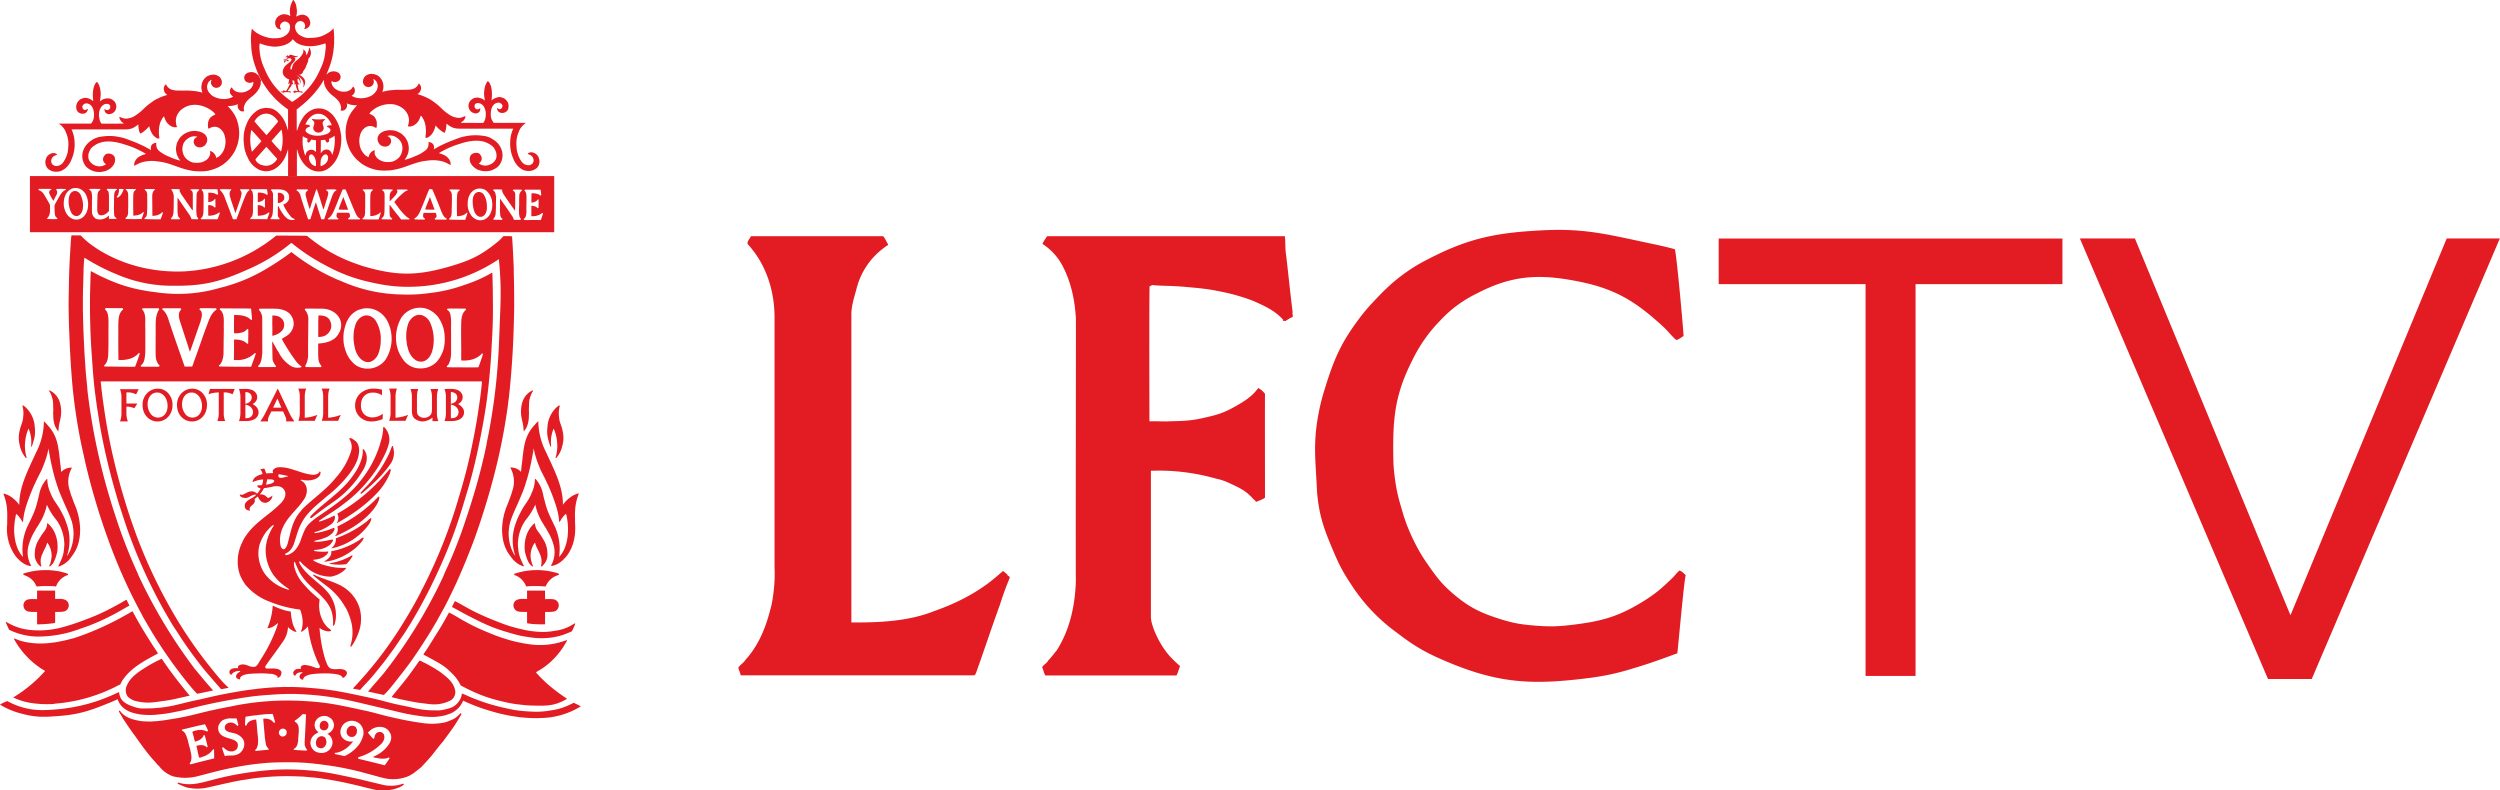 <svg width="800" height="252.95" viewBox="0 0 211.67 66.925" xmlns="http://www.w3.org/2000/svg">
    <defs>
        <clipPath id="a">
            <path d="M25.228 303.1h36.269v11.467H25.228z"/>
        </clipPath>
        <clipPath id="b">
            <path d="M26.962 303.65h32.801v10.37H26.962z"/>
        </clipPath>
        <clipPath id="c">
            <path d="M25.228 303.1h36.269v11.467H25.228z"/>
        </clipPath>
        <clipPath id="d">
            <path d="M26.962 303.65h32.801v10.37H26.962z"/>
        </clipPath>
        <clipPath id="e">
            <path d="M25.228 303.1h36.269v11.467H25.228z"/>
        </clipPath>
    </defs>
    <g clip-path="url(#a)" transform="matrix(6.453 0 0 -6.453 -173.995 2026.363)">
        <path d="M48.592 310.83c.136-.029.234-.05.346-.081.021-.033.115-1.085.115-1.138-.03-.021-.058-.042-.094-.054-.059.047-.101.109-.17.173-.363.334-.631.5-1.115.596-.515.103-.871.084-1.336-.159a1.611 1.611 0 0 1-.483-.359 1.946 1.946 0 0 1-.36-.514c-.222-.437-.257-.742-.251-1.232.001-.118.004-.184.019-.301.022-.172.045-.267.095-.433a2.26 2.26 0 0 1 .156-.405c.064-.129.106-.2.189-.319.109-.156.175-.245.319-.369.215-.185.369-.259.639-.343.175-.054.28-.069.462-.083.184-.014.29-.01.473.012.368.045.587.101.904.293.173.105.262.181.407.322.038.037.059.073.094.097.034-.012.057-.04.081-.062-.019-.023-.106-1.007-.111-1.024-.159-.057-.319-.119-.528-.182-.101-.031-.158-.049-.26-.074a3.301 3.301 0 0 0-.395-.071c-.695-.087-1.137-.071-1.784.194-.298.122-.463.21-.717.407a2.337 2.337 0 0 0-.599.635c-.109.164-.16.265-.236.447-.119.279-.179.448-.207.75l-.006.114c-.019.346-.042.547.018.889a2.7 2.7 0 0 0 .09.365c.116.375.206.591.441.906.093.125.154.19.262.303.04.041.062.064.104.104a2.254 2.254 0 0 0 .554.388c.54.28.906.346 1.514.376.538.026.843-.057 1.37-.168M38.551 310.92c.028-.031.043-.073.066-.109 0-.004-.009-.012-.014-.016-.014-.005-.021-.012-.033-.022a.951.951 0 0 1-.372-.558c-.03-.106-.064-.215-.064-.32v-4.043c.377-.003.753.016 1.087.149.317.112.61.262.873.501.012 0 .009.015.021.017l.009.009.057-.047c-.002-.019.021-.016.029-.033.007-.017-.01-.028-.012-.045a3.873 3.873 0 0 1-.116-.322c-.107-.293-.204-.589-.31-.885-.016-.037-.016-.038-.05-.038h-3.04c-.005.036-.024.062-.031.1.019.033.05.05.08.084.004.003.012.02.019.025.187.21.275.459.339.726.03.159.045.327.037.483v3.248c.005.36-.101.72-.354.994-.005.038.03.069.045.102zM43.822 310.92c.009-.083.002-.163.016-.246.029-.244.055-.511.086-.752-.012-.024.018-.05-.01-.067-.031-.012-.061-.033-.085-.049-.012.009-.038-.01-.031.019-.094.104-.203.162-.353.229-.071.032-.114.045-.188.069a2.41 2.41 0 0 1-.266.068c-.183.039-.29.047-.478.064-.166.016-.347.012-.428.024-.014 0-.023-.017-.038-.014-.007-.225-.002-1.775-.002-1.775.076.005.143-.002.234 0 .182.006.287.003.464.043.162.036.257.059.402.139.142.078.251.147.327.256a.263.263 0 0 0 .089-.076c-.002-.206 0-1.002 0-1.36 0-.015-.12-.059-.12-.059-.002.016-.022.027-.038.044-.093.103-.17.138-.296.197-.037.017-.058.027-.097.04-.038.014-.062.018-.102.028a2.73 2.73 0 0 1-.844.1v-1.919c0-.083.062-.241.144-.374.075-.12.149-.191.239-.27-.016-.037-.026-.082-.047-.123h-1.72c-.022.033-.026.076-.043.107.017.035.064.054.08.09.041.04.072.087.11.13.172.27.243.584.253.923-.005.016.002 3.189 0 3.435-.015.258-.069.5-.19.717a.772.772 0 0 1-.248.26c.014.038.04.069.061.102z" fill="#e31b22"/>
    </g>
    <g clip-path="url(#b)" transform="matrix(6.453 0 0 -6.453 -173.995 2026.363)">
        <path d="M52.097 305.15h-.656v5.141h-1.927v.598h4.51v-.598h-1.927zM59.066 310.89h.697l-2.468-5.78h-.574l-2.468 5.78h.722l2.041-4.944z" fill="#e31b22"/>
    </g>
    <g clip-path="url(#c)" transform="matrix(6.453 0 0 -6.453 -173.995 2026.363)">
        <path d="M28.624 306.15c.011-.025.024-.049.036-.073.001-.009-.008-.007-.014-.012-.083-.047-.09-.053-.169-.096a2.9 2.9 0 0 0-.33-.153c-.051-.02-.108-.038-.162-.058a1.563 1.563 0 0 0-.543-.091.88.88 0 0 0-.359.089 1.582 1.582 0 0 0-.042.094c.003.004-.003.008.001.011a.765.765 0 0 1 .212-.09c.169-.039.364-.027.528.018.146.039.289.093.43.15.121.051.237.113.351.177.02.012.04.025.061.034M32.993 306.1c.081-.044.126-.072.208-.113l.084-.039c.059-.027.093-.041.153-.065.128-.051.201-.08.334-.112.083-.019.129-.031.214-.038a.886.886 0 0 1 .262.01.595.595 0 0 1 .138.035c.049.019.079.04.12.062.002 0 .004 0 .004-.003-.005-.023-.017-.045-.026-.067l-.017-.034c-.021-.009-.038-.018-.063-.027a.766.766 0 0 0-.148-.045c-.036-.008-.056-.01-.092-.014a.983.983 0 0 0-.271.011c-.107.014-.165.032-.268.062-.201.058-.31.111-.497.206-.055.028-.084.045-.138.074l-.094.051c-.005.002.002.01.003.013l.033.066.061-.033" fill="#e31b22"/>
        <path d="M28.702 306c.09-.171.193-.339.301-.502l.031-.047c-.001-.003.002-.005-.001-.008-.142-.076-.285-.149-.4-.271a.737.737 0 0 1-.066-.084c-.01-.016-.016-.033-.025-.049-.033-.015-.065-.032-.098-.049-.047-.02-.093-.043-.142-.061a2.12 2.12 0 0 0-.625-.143l-.001-.003a1.363 1.363 0 0 0-.337.018.888.888 0 0 0-.179.056c-.022.01-.025.006-.013.017a1.824 1.824 0 0 1 .408.341c-.014.011-.028.017-.045.028a1.092 1.092 0 0 0-.363.392c.002.002.001.008.006.007.024-.011.047-.019.072-.028.131-.041.293-.048.434-.026.043.003.089.015.131.023.048.009.094.023.14.034.271.088.528.21.772.355M32.898 305.96c.064-.035.098-.058.162-.093.07-.038.109-.059.181-.092l.084-.037c.104-.043.163-.069.272-.102a1.64 1.64 0 0 1 .195-.05c.031-.006.042-.009.08-.014h-.001a.979.979 0 0 1 .529.049c0-.003.003-.003.003-.007a1.025 1.025 0 0 0-.219-.283.919.919 0 0 0-.179-.126l.001-.001c-.003-.003-.008-.004-.009-.008.001-.005.008-.008.008-.012.016-.013.026-.027.042-.044.066-.067.105-.102.178-.161l.064-.049.114-.08a.544.544 0 0 0-.037-.021c-.151-.079-.261-.071-.431-.067a1.07 1.07 0 0 0-.127.01c-.101.01-.157.02-.255.044a1.903 1.903 0 0 0-.409.141c-.054.025-.09.045-.135.068a.55.55 0 0 1-.119.162c-.093.097-.165.131-.282.196-.033.019-.058.031-.086.046-.003.003-.001.006 0 .01l.049.071.154.247c.046.073.088.149.13.226l.043-.023M29.09 305.37c.108-.163.229-.317.354-.469.001-.005.01-.005.005-.011-.02-.002-.037-.008-.06-.013-.104-.022-.163-.04-.269-.054-.12-.015-.191-.033-.31-.015l-.037.006c-.034.008-.055.012-.085.029-.016.009-.032.023-.039.027-.037.036-.044.096-.026.143.047.12.147.184.272.262.021.014.033.02.055.032.049.028.086.045.128.066.005 0 .009.001.012-.003M32.516 305.33c.035-.015.053-.026.086-.044.037-.021.057-.032.092-.055.024-.015.037-.023.059-.04.091-.069.163-.132.182-.23a.125.125 0 0 0-.053-.128.45.45 0 0 0-.116-.044c-.105-.024-.169-.007-.276.005-.068.008-.106.017-.174.03-.084.017-.144.029-.214.048.007.017.128.156.206.258.063.084.106.144.157.219.02.004.032-.011.051-.019" fill="#e31b22"/>
    </g>
    <g clip-path="url(#d)" transform="matrix(6.453 0 0 -6.453 -173.995 2026.363)">
        <path d="M31.067 304.99c.293-.024.456-.064.744-.125.169-.036.261-.07.43-.103.155-.03.243-.062.402-.063.051 0 .08-.005.13.006.091.018.157.034.21.11a.196.196 0 0 1 .035.073c.003.011.003.022.01.032.015-.008.028-.012.046-.02.023-.01.035-.017.058-.026.034-.015.053-.022.087-.035a2.514 2.514 0 0 1 .39-.114c.101-.023.16-.032.263-.039.108-.007.17-.009.278.005.019.003.042.009.049.008a.832.832 0 0 1 .218.063c.028.013.048.021.07.035.012-.001.007-.001.03-.012.022-.01.045-.02.066-.034a1.018 1.018 0 0 0-.529-.153l-.051-.002c-.056 0-.089.002-.145.006l-.074.006-.078.012a2.107 2.107 0 0 0-.305.07 2.388 2.388 0 0 0-.361.136.3.3 0 0 0-.105-.134c-.038-.028-.065-.037-.11-.052-.046-.015-.074-.018-.122-.024-.055-.006-.087-.004-.142-.001-.057.003-.089.01-.146.018-.157.024-.243.051-.398.086l-.219.052c-.109.025-.169.041-.279.063a3.681 3.681 0 0 1-.522.072c-.201.013-.315.01-.516-.005-.202-.014-.316-.034-.516-.069a7.278 7.278 0 0 1-.294-.059c-.144-.031-.223-.058-.368-.087-.081-.015-.127-.027-.209-.036-.084-.009-.133-.016-.217-.011a.68.68 0 0 0-.197.036.351.351 0 0 0-.087.048c-.012.01-.019.015-.029.026a.24.24 0 0 0-.04.056c-.008.014-.012.026-.018.039l-.093-.041c-.247-.1-.395-.156-.661-.177-.196-.016-.314-.023-.504.029a1.014 1.014 0 0 0-.285.119.416.416 0 0 0 .07.035c.018.008.017.011.029.01a.94.94 0 0 1 .506-.116 2.531 2.531 0 0 1 .355.037c.242.045.409.109.601.198.005-.01.004-.024.008-.035.02-.097.113-.135.213-.166.062-.019.101-.013.166-.013.044 0 .069.002.112.006.199.015.307.058.502.099.153.032.239.056.393.086l.105.019c.102.018.159.028.262.04a3.399 3.399 0 0 0 .782.016M31.375 303.86a18.7 18.7 0 0 0 .324-.069c.102-.026.204-.049.306-.074.022-.002.042-.008.063-.006a.412.412 0 0 1 .183.026c.005 0 .01-.005.013-.009-.01-.009-.018-.017-.03-.024a.253.253 0 0 1-.023-.012c-.025-.011-.036-.014-.07-.025a.566.566 0 0 0-.259-.01l-.1.024c-.101.026-.208.05-.233.056a4.462 4.462 0 0 1-.453.079c-.05.004-.104.008-.155.014-.042 0-.083.003-.124.004a3.35 3.35 0 0 1-.578-.035c-.04-.008-.083-.013-.124-.02-.14-.025-.277-.06-.416-.09a.616.616 0 0 0-.28-.003.588.588 0 0 0-.057.02c-.02.008-.022.011-.05.022l-.018.011c-.003.006.003.009.007.012.024-.005.05-.014.075-.017.124-.017.239.017.351.046a4.213 4.213 0 0 0 .853.14 3.315 3.315 0 0 0 .795-.06" fill="#e31b22"/>
    </g>
    <g clip-path="url(#e)" transform="matrix(6.453 0 0 -6.453 -173.995 2026.363)">
        <path d="M31.232 304.56a.057.057 0 0 1-.052-.013c-.019-.015-.022-.04-.022-.062.004-.013.006-.026.018-.034.005-.008.016-.011.025-.014.017-.003.037 0 .05.013.024.019.025.049.019.075a.072.072 0 0 1-.038.035M31.637 304.47a.053.053 0 0 1-.026.021.07.07 0 0 1-.071-.01.082.082 0 0 1-.028-.057c-.005-.017.004-.032.01-.047.001-.002.002.002.003-.001v-.002a.071.071 0 0 1 .091-.014c.003.005.01.01.015.014a.102.102 0 0 1 .013.08c-.004.004-.004.01-.007.016M31.184 304.36a.077.077 0 0 1-.066-.044c-.009-.022-.014-.05-.005-.072.002-.012.01-.02.018-.029.019-.01.042-.02.064-.011a.076.076 0 0 1 .048.06c.008.023 0 .043-.006.063-.008.022-.032.03-.053.033" fill="#e31b22"/>
        <path d="M32.077 304.27a.44.44 0 0 0-.213-.178c-.002-.002-.003-.004-.002-.006.012-.01.028-.008.043-.012.034-.006.066-.012.103-.009.018.003.038.005.057.016.006.001.004-.006.008-.008v-.007c-.02-.029-.038-.059-.062-.088-.115.029-.231.058-.346.085-.004.003-.001.013-.005.018.016.007.034.01.048.018v-.002a.716.716 0 0 1 .261.165c.031.033.049.081.03.122 0 .007-.01.007-.01.014a.063.063 0 0 1-.056.016c-.029-.004-.048-.032-.055-.058-.001-.008-.004-.016-.003-.025-.004-.004-.01-.005-.016-.004a.857.857 0 0 0-.068.079c.006.009.015.014.022.023.01.009.025.018.034.027.008.001.014.007.022.009.055.027.132.023.179-.018.004-.006.01-.011.016-.016.002-.007.009-.013.012-.02a.118.118 0 0 0 .02-.08.167.167 0 0 0-.019-.061m-.542-.145c-.019-.009-.036-.025-.058-.025l-.117.025a.04.04 0 0 0-.005.018c.011-.005.022.001.033.001a.358.358 0 0 1 .154.086c.017.02.041.04.054.062a.145.145 0 0 0-.145.053.13.13 0 0 0-.004.136.1.1 0 0 0 .018.029.156.156 0 0 0 .134.051l.007-.002a.162.162 0 0 0 .079-.038.162.162 0 0 0 .045-.148.404.404 0 0 0-.052-.118.494.494 0 0 0-.143-.13m-.191.364c-.006-.043-.044-.083-.085-.098.002-.004.006-.004.009-.005a.132.132 0 0 0 .057-.125.143.143 0 0 0-.095-.114.169.169 0 0 0-.121.008.132.132 0 0 0-.026.218c.011.013.024.014.036.026.007.004.015.006.022.011-.017.019-.039.037-.044.063-.016.046.002.093.039.124.037.029.097.04.14.014.009-.004.017-.011.027-.016a.118.118 0 0 0 .041-.106m-.359-.319c-.055.002-.109.006-.163.009a.031.031 0 0 0-.006.013c.037.016.051.053.056.09.004.006.002.015.004.022l-.002.002.002.002c0 .05.011.105.007.149.001.035-.015.073-.047.09-.002.001-.005 0-.005.002.002.006-.005.021.007.018a.769.769 0 0 1 .098.083c.015 0 .029-.003.043-.004-.006-.124-.011-.25-.019-.375.004-.005 0-.013.001-.019a.115.115 0 0 1 .033-.07c-.004-.004-.004-.01-.009-.012m-.263.217a.059.059 0 0 0-.048-.032c-.021-.002-.039.013-.047.031-.009.017-.003.038.007.052.012.018.035.024.056.019a.056.056 0 0 0 .027-.019c.014-.013.006-.034.005-.051m-.167.151c-.005.009-.017.013-.02.022l-.025.016a.185.185 0 0 1-.091.012c-.004-.003.003-.006-.001-.01l.023-.262.003-.005a.32.32 0 0 1 .008-.054c.003-.03.029-.054.041-.074l-.175-.017a.035.035 0 0 0-.008.013c.024.014.029.042.036.066.011.069-.005.141-.009.21-.003.039-.006.083-.013.123-.045-.003-.095-.017-.118-.059l-.012-.022c-.006.001-.012.003-.016.008 0 .037.004.073.007.11.089.015.179.024.271.034.028-.001.057.003.086.003l.032-.109c-.006-.004-.013-.013-.019-.005m-.415-.368a.135.135 0 0 0-.069-.053c-.051-.02-.104-.004-.155-.019l-.004.004a1.718 1.718 0 0 0-.035.101c.002.005.008.009.014.012.028-.027.061-.055.104-.055h.023c.025.008.057.023.063.054.005.022.007.052-.011.069-.026.029-.064.035-.097.047-.052.014-.111.032-.136.084a.12.12 0 0 0-.008.079c.01.027.027.054.05.072a.213.213 0 0 0 .118.028c.023-.002.046.001.071-.001l.023-.082c.002-.006-.008-.011-.011-.016-.009.004-.014.012-.019.018-.018.012-.037.026-.06.026a.088.088 0 0 1-.076-.028.06.06 0 0 1-.008-.059c.024-.04.073-.04.114-.052a.195.195 0 0 0 .124-.083.142.142 0 0 0-.015-.146m-.386-.107a13.743 13.743 0 0 1-.291-.073.017.017 0 0 0-.011.012c.013.018.02.035.022.057.003.011 0 .018.001.029 0 .033-.011.066-.016.098a1.412 1.412 0 0 0-.032.124c-.008.02-.012.041-.022.06-.007.017-.016.038-.032.048-.003.011-.027.009-.023.023.001.008.012.007.018.009.094.022.189.047.285.066.014-.027.029-.055.04-.085-.008-.002-.005-.015-.015-.009a.204.204 0 0 1-.159.007c-.012-.004-.03-.003-.031-.018.012-.037.019-.07.029-.109.004-.004-.001-.012.007-.014a.413.413 0 0 1 .055.021c.023.014.051.036.057.065.005 0 .012-.002.015-.005.012-.05.027-.098.037-.147-.005-.003-.008-.012-.014-.007-.031.034-.082.03-.123.021-.003-.002-.014-.002-.01-.01.008-.02.008-.041.016-.061l-.001-.004c.007-.027.011-.056.022-.084.027.003.05.016.075.023a.525.525 0 0 1 .063.039.397.397 0 0 1 .044.049c.005.001.008-.003.012-.004l.002-.113c-.003-.007-.014-.005-.02-.008m3.262.593c-.002.01-.01-.001-.014.003a.29.29 0 0 0-.094-.077c-.04-.018-.08-.036-.124-.045a.857.857 0 0 0-.237-.01 3.862 3.862 0 0 0-.4.071c-.162.034-.251.067-.414.101-.296.064-.464.104-.766.121a3.616 3.616 0 0 1-.989-.073c-.072-.013-.113-.022-.184-.037-.212-.044-.328-.086-.541-.12-.109-.018-.187-.032-.28-.036-.05-.005-.101 0-.149.002-.108.017-.219.042-.287.137l-.009.001c-.005-.003-.003-.01-.003-.014.016-.028.036-.057.05-.086.052-.077.102-.155.159-.229.086-.122.171-.243.274-.352.018-.026.044-.045.063-.071a.394.394 0 0 1 .166-.11.666.666 0 0 1 .297-.003c.166.041.304.083.502.121.115.021.18.033.296.046.13.015.204.019.335.021.221.003.346-.006.566-.036a3.845 3.845 0 0 0 .555-.115c.106-.026.178-.053.272-.067a.523.523 0 0 1 .271.04c.02.01.038.022.056.033l.1.078c.046.048.093.1.137.151.051.063.1.131.154.191.053.074.105.141.153.213.029.048.06.093.086.144zM27.766 308.61c-.001-.084-.027-.129-.033-.212-.001-.014-.003-.022-.002-.035-.001-.001-.004-.004-.006-.002-.008.015-.015.021-.023.035a.26.26 0 0 0-.033.094.297.297 0 0 0-.006.075c-.005.029.002.066-.001.099-.002.041.001.078-.011.125a.358.358 0 0 1-.029.077c-.004.009-.017.025-.014.028.005.006.017-.003.023-.006.096-.055.133-.151.135-.267v-.011M27.282 308.69a.382.382 0 0 0 .138-.281.404.404 0 0 0-.018-.181c-.008-.028-.012-.049-.024-.069-.002-.005-.006-.006-.006-.001.001.046.006.084-.004.136a.455.455 0 0 1-.03.102.53.53 0 0 1-.042-.152.516.516 0 0 1 .017-.228c.001-.007-.005-.01-.012-.003a.363.363 0 0 0-.08.17.387.387 0 0 0-.001.179c.014.076.044.114.048.19a.361.361 0 0 1-.01.141c-.001.003 0 .004.003.006.007.002.019-.007.021-.009" fill="#e31b22"/>
        <path d="M27.89 306.81c-.014-.029-.026-.059-.046-.085 0 .017.009.03.013.05a.633.633 0 0 1-.023.38.677.677 0 0 1-.055.127.883.883 0 0 1-.067.115l-.012.018c-.015.023-.025.036-.039.061a.512.512 0 0 0-.035.075.448.448 0 0 0-.042.181c-.001.003-.005.002-.008.001a.417.417 0 0 1-.096-.188c-.011-.055-.026-.109-.041-.164-.025-.087-.067-.169-.106-.25a.705.705 0 0 1-.068-.416h-.004a.395.395 0 0 0-.07.116.597.597 0 0 0-.036.147c-.014.1-.002.2.02.298.025-.016.04-.04.057-.062.011-.014.016-.03.027-.043.002 0 .006 0 .007.002.008.128.05.24.093.355.021.05.042.105.067.155.025.057.053.107.08.162.04.094.078.191.093.29.027-.155.057-.312.106-.459.02-.071.05-.14.079-.208.039-.094.084-.181.118-.281a.568.568 0 0 0-.012-.377m.083.511c-.01.035-.026.067-.039.102-.019.052-.04.102-.054.155a.368.368 0 0 0 .028.305.18.18 0 0 1-.141-.057c-.005.029-.005.055-.01.09-.028.214-.023.368-.17.526-.018.019-.029.038-.049.047-.001-.004.001-.006.001-.01a.903.903 0 0 0-.102-.397c-.028-.063-.059-.125-.087-.189-.071-.157-.136-.326-.133-.499a.422.422 0 0 1-.091.093.303.303 0 0 1-.112.056c-.002-.001-.005-.003-.005-.006a.677.677 0 0 0 .048-.221c.004-.058 0-.116.001-.175a.609.609 0 0 1 .11-.419c.051-.062.116-.119.195-.13l.002.003.002-.002c.002.002.006 0 .005.004a.352.352 0 0 0-.04.24.7.7 0 0 0 .092.22c.012.03.034.053.049.083a.744.744 0 0 1 .106.257.866.866 0 0 1 .128-.205.553.553 0 0 0 .098-.271c.006-.046 0-.087-.005-.134-.008-.071-.045-.139-.073-.2.017-.002.033.009.048.016.036.015.061.04.09.064.019.025.039.049.056.075.07.095.094.215.094.33a.872.872 0 0 1-.042.249" fill="#e31b22"/>
        <path d="M27.592 307.15c.105-.089.14-.237.123-.369a.62.62 0 0 0-.039-.122.169.169 0 0 0-.061-.074c-.002.004-.009.007-.004.012.019.037.025.08.03.122a.296.296 0 0 1-.047.167c-.004.005-.007.009-.013.012-.007-.044-.034-.084-.053-.126-.009-.023-.021-.045-.026-.07-.008-.027-.004-.059-.003-.087.005-.009.005-.019.005-.028-.015-.003-.022.012-.034.024s-.017.02-.025.034c-.029.05-.028.088-.023.145a.245.245 0 0 0 .01.054c.015.061.039.091.071.145.033.054.065.075.077.135l.004.03c.005.004.006-.002.008-.004M27.855 306.49l.002-.006c-.003-.003-.001-.007-.004-.01a.244.244 0 0 1-.125-.093c-.013-.018-.021-.037-.03-.057-.053.005-.037.005-.123.005-.107 0-.043-.001-.129-.005-.012.016-.021.037-.032.054a.246.246 0 0 1-.109.085c-.011.006-.024.009-.035.016-.005.004 0 .01.001.014.179.06.406.063.584-.003M27.687 306.27v-.11c.042 0 .103.008.144-.018a.08.08 0 0 0 .034-.078c-.006-.03-.025-.057-.055-.066-.027-.008-.057-.007-.086-.008h-.037v-.132c0-.01-.001-.012-.003-.013a1.537 1.537 0 0 0-.234-.018v.163h-.068c-.025.003-.053.002-.074.016a.086.086 0 0 0-.036.082.081.081 0 0 0 .056.065c.04.009.077.005.122.005v.112zM33.799 308.61c.001-.084.028-.129.033-.212.001-.014.003-.022.002-.035.001-.001.005-.004.006-.002.008.015.016.021.024.035a.237.237 0 0 1 .02.046.199.199 0 0 1 .012.048.297.297 0 0 1 .006.075c.005.029-.001.066.001.099.003.041-.001.078.011.125.008.031.016.048.029.077.004.009.017.025.014.028-.005.006-.017-.003-.023-.006-.096-.055-.133-.151-.135-.267zM34.284 308.69a.382.382 0 0 1-.138-.281.404.404 0 0 1 .018-.181c.008-.028.012-.049.024-.069.002-.005.006-.006.006-.001-.001.046-.006.084.004.136.007.041.017.07.03.102a.53.53 0 0 0 .042-.152.516.516 0 0 0-.017-.228c-.001-.007.005-.01.012-.003.041.05.064.098.08.17.015.068.014.11.001.179-.014.076-.044.114-.048.19a.361.361 0 0 0 .01.141c.001.003 0 .004-.003.006-.007.002-.018-.007-.021-.009" fill="#e31b22"/>
        <path d="M34.411 306.98a.616.616 0 0 0-.036-.148.39.39 0 0 0-.07-.115h-.004l-.002-.003a.707.707 0 0 1-.066.419c-.039.08-.081.163-.106.25-.015.055-.03.109-.041.164a.417.417 0 0 1-.096.188c-.003.001-.007.002-.008-.001a.429.429 0 0 0-.042-.181.512.512 0 0 0-.035-.075c-.014-.025-.023-.038-.039-.062l-.012-.017a.833.833 0 0 1-.067-.116.74.74 0 0 1-.055-.126.641.641 0 0 1-.023-.38c.004-.02.013-.034.013-.05-.02.026-.032.055-.046.085a.567.567 0 0 0-.012.377c.034.1.079.187.118.281.029.068.059.137.079.208.049.147.079.304.106.459.015-.1.053-.197.093-.291.027-.054.055-.104.08-.162.026-.05.046-.104.067-.154.043-.116.085-.227.093-.355.001-.003.004-.003.007-.003.011.013.016.03.027.044.017.021.032.045.057.062a.832.832 0 0 0 .02-.298m.146.559c0 .002-.003.005-.005.006a.303.303 0 0 1-.112-.056.405.405 0 0 1-.091-.094c.003.174-.062.343-.133.5-.028.064-.059.126-.087.189a.902.902 0 0 0-.102.396l.002.011c-.021-.009-.032-.028-.05-.047-.147-.158-.142-.313-.17-.526-.005-.035-.005-.061-.01-.09a.18.18 0 0 1-.141.057.369.369 0 0 0 .028-.305c-.014-.053-.035-.104-.054-.155-.013-.035-.029-.067-.039-.103a.86.86 0 0 1-.042-.249c0-.114.024-.235.094-.33.017-.025.037-.049.056-.074.029-.024.054-.05.09-.064.015-.007.031-.019.048-.017-.028.061-.065.13-.073.201-.005.046-.011.088-.005.134a.557.557 0 0 0 .098.271.866.866 0 0 1 .128.205.74.74 0 0 1 .107-.258c.014-.029.036-.052.048-.082a.673.673 0 0 0 .092-.221.356.356 0 0 0-.04-.239c-.001-.004.003-.003.005-.005l.002.002.002-.002c.079.011.144.067.195.129.092.12.121.27.111.42 0 .059-.004.117 0 .175a.682.682 0 0 0 .048.221" fill="#e31b22"/>
        <path d="M33.974 307.15c-.105-.089-.14-.237-.123-.369a.62.62 0 0 1 .039-.122.176.176 0 0 1 .061-.074c.002.004.009.007.004.012a.359.359 0 0 0-.03.122.296.296 0 0 0 .047.167c.004.005.007.009.013.012.007-.044.034-.084.053-.126.009-.023.02-.045.025-.07.009-.027.005-.059.004-.087-.005-.009-.005-.019-.005-.028.015-.003.022.012.034.024s.017.02.025.034c.029.05.028.088.023.145a.245.245 0 0 1-.01.054c-.015.061-.039.091-.071.145-.033.054-.065.075-.077.135a.247.247 0 0 0-.005.03c-.004.004-.004-.002-.007-.004M33.711 306.49l-.002-.006c.003-.003.001-.007.004-.01a.238.238 0 0 0 .124-.093c.014-.018.022-.037.031-.057.053.005.037.005.123.005.107 0 .043-.001.129-.005.012.016.02.037.032.054.028.036.065.07.109.085.011.006.024.009.035.016.005.004 0 .01-.001.014a.926.926 0 0 1-.584-.003M33.879 306.27v-.11c-.042 0-.103.008-.144-.018a.08.08 0 0 1-.034-.078c.006-.03.025-.057.055-.066.027-.008.057-.007.086-.008h.037v-.137c0-.009 0-.012.003-.012.074-.014.16-.014.233-.014v.163h.069c.025.003.053.002.074.016a.086.086 0 0 1 .036.082.081.081 0 0 1-.056.065c-.04.009-.077.005-.123.005v.112zM28.02 310.93c.015-.011.026-.026.04-.038.07-.067.149-.12.229-.17.018-.008.035-.019.052-.029a1.917 1.917 0 0 1 .625-.211 2.06 2.06 0 0 1 .414-.024 2.077 2.077 0 0 1 1.204.467.016.016 0 0 0 .012.003l.376-.002c.006-.006.017.001.024-.005a2.039 2.039 0 0 1 .658-.369c.055-.02.086-.03.143-.045.39-.107.647-.103 1.037.007.265.075.42.139.634.312.023.019.037.028.058.049a.584.584 0 0 1 .042.046l.003-.004.004.004c.035-.003.073.003.107-.004.01-.134.015-.269.022-.403 0-.1.004-.183.005-.3.001-.156.002-.266-.003-.399a11.6 11.6 0 0 0-.066-1.016c-.01-.067-.016-.136-.028-.204a7.731 7.731 0 0 0-.176-.851 9.738 9.738 0 0 0-.245-.788 9.246 9.246 0 0 0-.218-.536c-.027-.062-.056-.122-.085-.182-.027-.058-.057-.115-.086-.173l-.112-.202c-.045-.077-.091-.156-.141-.232a6.22 6.22 0 0 0-.2-.299c-.087-.118-.176-.23-.267-.343-.025-.028-.045-.055-.073-.078-.001-.001 0-.005-.002-.006-.005.001-.004-.004-.008-.004-.069.013-.137.03-.206.044.077.095.159.18.233.275a6.56 6.56 0 0 1 .753 1.234c.018.048.04.094.063.143.074.166.141.335.2.506l.081.242.056.181c.065.217.12.429.166.651.013.079.032.158.045.237a7.972 7.972 0 0 1 .119 1.072l.009.215c.011.318.026.498 0 .815l-.009.098c-.002.005-.007 0-.009-.001a2.12 2.12 0 0 0-1.178-.357 1.89 1.89 0 0 0-.36.032 2.089 2.089 0 0 0-.133.027 2.166 2.166 0 0 0-.583.216l-.076.041a2.595 2.595 0 0 0-.382.26c-.012-.006-.023-.017-.035-.026a2.326 2.326 0 0 0-.521-.315c-.354-.16-.583-.225-.971-.221a1.836 1.836 0 0 0-.76.147 2.778 2.778 0 0 0-.43.221c-.006-.039-.007-.077-.01-.117l-.007-.271c-.004-.099-.003-.199-.003-.299.004-.213.012-.406.024-.615l.013-.187c.006-.088.019-.177.024-.265a8.284 8.284 0 0 1 .294-1.407c.03-.104.066-.208.1-.314a6.75 6.75 0 0 1 .272-.683l-.002-.001a6.803 6.803 0 0 1 .739-1.231c.08-.096.159-.194.245-.288-.07-.016-.14-.03-.209-.044a.96.96 0 0 0-.062.066c-.093.11-.179.223-.264.338a6.642 6.642 0 0 0-.275.416l.001.002-.004.003-.107.183c-.005.014-.036.069-.044.084a7.064 7.064 0 0 0-.373.823 8.98 8.98 0 0 0-.334 1.092l-.056.252c-.054.26-.094.523-.119.786-.017.191-.029.388-.037.576l-.009.227-.004.194c-.002.118.003.235.004.352.003.139.008.272.017.412.004.066.007.137.015.205l.005.004zM31.142 312.28c-.019 0-.029.002-.043.013s-.023.024-.025.041c-.003.028.024.06.009.09-.009.01-.028.027-.028.03l.005.004a.546.546 0 0 1 .164 0l.005-.004c0-.003-.018-.02-.027-.03-.016-.03.011-.062.009-.09a.064.064 0 0 0-.025-.041c-.015-.011-.024-.013-.044-.013zM30.885 313.04a.188.188 0 0 0 .06-.043.087.087 0 0 0 .017-.087.101.101 0 0 0-.016-.033c-.001-.002-.002-.004-.004-.004v.005a.103.103 0 0 1-.003.069.114.114 0 0 1-.018.032c-.012.019-.044.04-.072.059.014-.013.029-.024.042-.039.014-.02.02-.046.014-.071l-.003-.005-.002.001a.082.082 0 0 1-.004.035c-.003.007-.006.014-.01.019-.01.011-.01.009-.017.007a.073.073 0 0 1 .017-.065l.01-.008c-.002-.003-.006-.003-.009-.002a.036.036 0 0 0-.018.007.31.31 0 0 1 .013-.075c.003-.006.004-.014.01-.019.005-.003.011-.004.017-.003.008 0 .016 0 .022-.004l.002-.004c.001-.005-.002-.009-.006-.012l-.004-.001a.009.009 0 0 1-.006.006l-.005.002a.196.196 0 0 1-.054.002c-.009-.001-.019-.002-.026-.008l-.003-.006h-.001c-.003 0-.005.002-.007.004a.008.008 0 0 0 .002.008l.005.004-.001.001c-.006 0-.013-.001-.016-.006v-.002l-.004.002-.001.007c.002.005.007.007.011.007h.007a.006.006 0 0 0 0 .006c.006.006.016.003.022.001l.014-.004.005-.001.004.002c.001.005-.003.008-.004.012a.27.27 0 0 0-.024.084c-.003-.001-.004-.003-.006-.005a.041.041 0 0 0-.011-.007l.001.003a.078.078 0 0 1-.003.05l-.022.004a.125.125 0 0 1 .014-.056l-.005.001c-.006.002-.011.006-.016.01a.06.06 0 0 0-.011-.033l-.042-.058-.001-.005c.001-.002.004-.002.006-.002.008 0 .017.001.024-.002h.002a.011.011 0 0 0 .007-.008c0-.004-.002-.007-.005-.01-.002-.002-.003-.002-.005-.002a.003.003 0 0 1 0 .004.025.025 0 0 1-.016.005c-.01.001-.02.002-.03.001-.012 0-.024 0-.035-.004-.004-.002-.008-.004-.007-.008v-.002c-.004 0-.008.001-.01.005-.001.003.001.006.003.009.001.002.004.003.006.004l.001.002h-.008c-.005-.002-.011-.004-.013-.009-.003.001-.004.002-.005.004-.001.003 0 .006.003.008.005.004.012.004.018.003a.006.006 0 0 0 0 .006c.002.002.004.003.009.004.012.001.02-.009.031-.006.005.002.007.006.009.01.012.02.023.037.034.062.005.012.009.021.012.032-.007-.006-.016-.012-.026-.012a.221.221 0 0 1 .013.059l-.008.003a.13.13 0 0 0-.066.054.1.1 0 0 0 .001.086.263.263 0 0 0 .009.017c.022.032.056.05.083.076.007.008.014.018.01.029l-.003.005c-.006.008-.017.008-.026.007l-.021-.004a.056.056 0 0 0-.01-.015c.005.001.01 0 .013-.003l.006-.006a.019.019 0 0 1 .011.007c0-.008-.006-.014-.012-.017a.014.014 0 0 0-.015.003.019.019 0 0 0-.007.011.055.055 0 0 1-.008-.006c.002-.004 0-.009-.003-.012-.004-.003-.011-.008-.009-.014l.001-.001c-.005-.001-.009.001-.011.005s-.002.008-.001.011c.005.009.015.012.022.017.002.001.004.002.004.004-.002.001-.005 0-.007-.001-.006-.002-.01-.006-.016-.006h-.008l-.004.002c-.002.002-.004.004-.003.006.002 0 .004-.002.005-.001.008.002.015.009.024.008a.02.02 0 0 0 .012-.005.05.05 0 0 1 .008.012c-.002.002-.007.002-.008.006l.001.001.01.001a.03.03 0 0 1 .003.013c-.01 0-.017-.003-.025-.006l.002.007c.005.007.014.01.022.013a.024.024 0 0 1-.006.011.03.03 0 0 1 .01.002l.004-.012.017.001c-.001.002-.002.004 0 .007.006.009.019.007.029.006l.027-.008a.236.236 0 0 1 .038-.01.02.02 0 0 1 .015.006c.001.001.001.003.002.002.002-.001.001-.004.001-.006-.001-.005-.007-.009-.011-.011-.008-.003-.017-.004-.025-.003h-.01v-.001a.02.02 0 0 0 .01-.01c.006-.009.004-.023-.001-.033-.009-.014-.022-.027-.034-.04-.016-.02-.029-.045-.023-.072 0-.003.002-.007.006-.008.003-.001.005.002.007.005l.004.009a.325.325 0 0 0 .011.042.122.122 0 0 0 .02.035l.01.01c.024.023.052.042.073.068.016.02.03.04.036.064a.037.037 0 0 1-.004.029l.001.002a.01.01 0 0 0 .007-.003c0 .001.019-.011.025-.024.003-.006.003-.01.005-.016l.004-.022a.038.038 0 0 0 0-.015c.014.02.024.042.031.066l.006.021c0 .006.002.011.001.017a.003.003 0 0 1 .001.002l.004-.002a.043.043 0 0 0 .01-.023c.002-.007.007-.021.008-.031a.095.095 0 0 0-.011-.062c-.006-.014-.016-.018-.021-.031-.004-.011-.002-.019-.004-.03-.006-.021-.013-.032-.021-.052-.007-.016-.009-.026-.017-.041-.009-.017-.017-.024-.027-.041-.006-.009-.003-.019-.013-.026a.052.052 0 0 0-.033-.016h-.01" fill="#e31b22"/>
        <path d="M28.622 308.6v.084a.261.261 0 0 0 .104-.021l.039.061h-.143v.146h.014a.208.208 0 0 0 .113-.026l.034.068h-.245a.283.283 0 0 0 .019-.11v-.202a.283.283 0 0 0-.019-.11h.103a.283.283 0 0 0-.019.11" fill="#e31b22"/>
        <path d="M29.037 308.54a.12.12 0 0 0-.105.062.206.206 0 0 0-.032.112c0 .092.053.155.125.155.045 0 .084-.025.111-.07a.217.217 0 0 0 .026-.109c0-.089-.053-.15-.125-.15m.19.167a.218.218 0 0 1-.06.156.178.178 0 0 1-.132.056.194.194 0 0 1-.156-.076.213.213 0 0 1-.045-.137c0-.07.025-.129.069-.168a.189.189 0 0 1 .261.006c.041.04.063.097.063.163M29.489 308.54a.12.12 0 0 0-.105.062.206.206 0 0 0-.032.112c0 .092.053.155.125.155.045 0 .084-.025.111-.07a.228.228 0 0 0 .026-.109c0-.089-.053-.15-.125-.15m.19.167a.218.218 0 0 1-.06.156.18.18 0 0 1-.132.056.194.194 0 0 1-.156-.076.213.213 0 0 1-.045-.137c0-.07.025-.129.069-.168a.189.189 0 0 1 .261.006c.041.04.063.097.063.163" fill="#e31b22" fill-rule="evenodd"/>
        <path d="M29.834 308.87v-.266a.283.283 0 0 0-.019-.11h.103a.283.283 0 0 0-.019.11v.266a.222.222 0 0 0 .116-.025l.028.071h-.325l-.019-.072c.036.018.08.024.135.026" fill="#e31b22"/>
        <path d="M30.183 308.71c.061-.009.1-.051.1-.098s-.033-.08-.086-.08h-.014zm0 .165c.051 0 .083-.03.083-.069 0-.044-.031-.077-.083-.085zm-.084-.381h.088c.11 0 .169.047.169.116 0 .043-.027.079-.079.108.039.019.061.052.061.091 0 .035-.02.068-.058.089a.233.233 0 0 1-.109.018h-.072a.303.303 0 0 0 .019-.11v-.202a.299.299 0 0 0-.019-.11M30.547 308.67l.056.12.052-.12zm-.023-.049h.154l.029-.066c.006-.014.012-.027.012-.045l-.002-.02h.11a.552.552 0 0 0-.058.091l-.161.34-.166-.327a.606.606 0 0 0-.064-.104h.102l-.001.013c0 .019.006.039.017.062z" fill="#e31b22" fill-rule="evenodd"/>
        <path d="M30.981 308.92h-.103a.283.283 0 0 0 .019-.11v-.202a.283.283 0 0 0-.019-.11h.216c.009.024.02.05.034.078a.541.541 0 0 0-.166-.038v.272c0 .04.005.076.019.11M31.288 308.92h-.103a.283.283 0 0 0 .019-.11v-.202a.283.283 0 0 0-.019-.11h.216c.009.024.02.05.034.078a.541.541 0 0 0-.166-.038v.272c0 .04.005.076.019.11M31.984 308.52l.002.071a.222.222 0 0 0-.134-.049c-.092 0-.153.061-.153.158 0 .104.062.168.157.168a.204.204 0 0 0 .119-.036l.001.074a.42.42 0 0 1-.104.014.265.265 0 0 1-.169-.053.207.207 0 0 1-.08-.169.2.2 0 0 1 .078-.164.22.22 0 0 1 .138-.045c.043 0 .092.01.145.031M32.172 308.92h-.103a.283.283 0 0 0 .019-.11v-.202a.283.283 0 0 0-.019-.11h.215c.01.024.021.05.035.078a.548.548 0 0 0-.166-.038v.272c0 .04.005.076.019.11M32.638 308.54v-.047h.077a.283.283 0 0 0-.019.11v.202c0 .04.005.076.019.11h-.103a.283.283 0 0 0 .019-.11v-.146c0-.039 0-.068-.026-.092a.114.114 0 0 0-.076-.03.101.101 0 0 0-.084.041c-.011.016-.011.041-.011.075v.152c0 .04.004.076.018.11h-.103a.283.283 0 0 0 .019-.11v-.171c0-.029.001-.054.015-.08a.094.094 0 0 1 .036-.038.165.165 0 0 1 .089-.027.22.22 0 0 1 .13.051" fill="#e31b22"/>
        <path d="M32.879 308.71c.061-.009.101-.051.101-.098s-.034-.08-.087-.08h-.014zm0 .165c.051 0 .084-.03.084-.069 0-.044-.032-.077-.084-.085zm-.084-.381h.089c.109 0 .168.047.168.116 0 .043-.026.079-.079.108.04.019.061.052.061.091 0 .035-.02.068-.058.089a.233.233 0 0 1-.109.018h-.072a.283.283 0 0 0 .019-.11v-.202a.28.28 0 0 0-.019-.11" fill="#e31b22" fill-rule="evenodd"/>
        <path d="M31.764 309.88c-.058-.004-.105-.05-.129-.101-.004-.012-.012-.024-.012-.037-.005-.019-.012-.04-.015-.059-.007-.055-.009-.113 0-.169s.02-.111.052-.159c.026-.043.072-.084.124-.087.062-.005.115.048.14.1a.488.488 0 0 1 .035.179.45.45 0 0 1-.073.275c-.029.034-.072.062-.122.058M30.678 309.7a.12.12 0 0 1-.004.121.125.125 0 0 1-.09.054c-.014.005-.029.003-.045.005-.007-.002.003-.005-.002-.007l-.001-.105a2.48 2.48 0 0 0 0-.153c.019-.001.037.008.054.014.011.007.021.009.034.018.019.012.026.02.038.031l.016.022M31.142 309.88c-.005-.092-.001-.185-.004-.279 0-.002.003-.001.004-.003.03 0 .059.004.084.016a.156.156 0 0 1 .076.084l.005.018a.147.147 0 0 1-.013.095c-.026.058-.091.071-.152.069M32.6 309.8a.18.18 0 0 1-.106.085c-.004.002-.012 0-.016.002-.003-.001-.007.003-.008-.002l-.001.002c-.022.004-.047-.006-.065-.015a.161.161 0 0 1-.059-.054c.001-.002.003-.001.003-.003-.001-.002-.002.002-.005.001-.028-.038-.035-.084-.044-.128a.524.524 0 0 1 .001-.163.338.338 0 0 1 .009-.054c.009-.028.014-.06.031-.087a.203.203 0 0 1 .067-.082.126.126 0 0 1 .091-.028c.075.008.122.08.138.146.003.006 0 .013.005.018a.56.56 0 0 1-.037.355c0 .003-.006.003-.004.007" fill="#e31b22"/>
        <path d="M33.291 309.34c-.018-.046-.031-.094-.051-.141-.137-.001-.273 0-.408.001-.004.005-.005.01-.007.015.017.012.03.029.035.05.017.034.019.076.022.111v.289c-.003.059.003.119-.002.179-.004.039-.009.087-.047.108-.001.001-.003.003-.006.003.005.006.005.015.013.015l.129.001c.036-.002.069 0 .103-.002.004-.004.007-.01.005-.015-.069-.057-.061-.152-.063-.232-.002-.119.002-.241.001-.361.001-.026-.003-.048.002-.072.101-.006.201.016.267.089-.001.003.003.003.004.005.005-.002.008-.007.012-.01l-.009-.033m-.505.106a.457.457 0 0 0-.091-.173.293.293 0 0 0-.219-.088.269.269 0 0 0-.222.114.472.472 0 0 0-.085.188.525.525 0 0 0 .067.375c.01.01.017.02.026.03a.295.295 0 0 0 .302.075l.018-.007a.34.34 0 0 0 .131-.102.517.517 0 0 0 .068-.142.587.587 0 0 0 .005-.27m-.768-.152a.294.294 0 0 0-.319-.099.257.257 0 0 0-.087.048.422.422 0 0 0-.093.12.625.625 0 0 0-.045.147.613.613 0 0 0-.001.142.66.66 0 0 0 .038.142c.014.023.023.047.04.068a.286.286 0 0 0 .116.091l.066.019c.04.003.081.003.12-.007a.315.315 0 0 0 .183-.14.51.51 0 0 0-.018-.531m-.607.355c-.054-.105-.164-.129-.27-.138-.003-.001-.003-.004-.003-.007.002-.074-.003-.136.005-.208a.163.163 0 0 1 .039-.08.032.032 0 0 0-.008-.014c-.066-.001-.133 0-.198.001-.004.005-.01.011-.007.016a.292.292 0 0 1 .037.145c-.002.154.002.308.003.462a.189.189 0 0 1-.03.109.315.315 0 0 1-.017.018c.003.006.006.013.01.017l.219-.001c.096-.002.193-.049.233-.139a.198.198 0 0 0-.013-.181m-.497-.449a.182.182 0 0 0-.124.011.439.439 0 0 0-.171.187c-.03.044-.052.088-.079.137-.002.001-.005-.001-.005-.004l.004-.224a.174.174 0 0 1 .047-.091c-.005-.023-.03-.009-.047-.013h-.182c-.004.002-.006.007-.009.01.006.011.021.02.027.035a.246.246 0 0 1 .023.077c.002.024.007.049.007.076l-.001.429a.184.184 0 0 1-.026.103c-.008.004-.009.014-.018.017a.032.032 0 0 0 .01.019c.072 0 .146.001.218-.001a.338.338 0 0 0 .111-.023.182.182 0 0 0 .116-.15c.002-.011.002-.025.002-.035a.2.2 0 0 0-.085-.143c-.023-.016-.049-.029-.071-.045.036-.072.084-.141.127-.21.04-.052.072-.115.131-.15 0-.004-.003-.009-.005-.012m-.655.007c-.139-.001-.279.001-.418.003-.004.003-.002.008-.006.012 0 .004.005.005.007.007.039.035.047.088.054.139l.004.343c-.004.072.012.152-.025.217a.069.069 0 0 1-.029.027l.006.019c.055-.003.112-.001.165-.002.08 0 .16 0 .241-.002l.013-.145c-.005-.001-.008-.005-.014-.004-.057.059-.141.065-.22.065l-.002-.003c-.001-.078-.003-.157 0-.235l.002-.002a.323.323 0 0 1 .115.015c.023.008.04.024.056.041.024-.002.009-.03.014-.047a6.63 6.63 0 0 1-.002-.142c-.004-.002-.009-.005-.014-.005-.042.047-.107.056-.169.056-.005-.005-.001-.011-.003-.017.001-.032 0-.197-.002-.248.004-.005.011-.005.016-.003a.325.325 0 0 1 .26.091c.005.001.008-.003.012-.006-.017-.058-.042-.116-.061-.174m-.582.538c-.059-.156-.11-.314-.169-.471a.968.968 0 0 0-.017-.051c-.005-.003-.001-.017-.012-.013-.031 0-.062-.003-.093 0-.062.18-.126.355-.186.539-.026.066-.036.143-.091.196-.004.008-.02.008-.016.02l.005.009h.236a.044.044 0 0 0 .008-.017c-.043-.035-.034-.098-.02-.144l.093-.286c.015-.041.024-.083.041-.123.048.134.09.26.136.389.011.043.031.09.013.137a.049.049 0 0 1-.025.026c0 .006.005.012.008.018.071.003.141 0 .212 0 .002-.006.006-.013.004-.018-.075-.048-.097-.135-.127-.211m-.631-.538h-.229a.03.03 0 0 0-.008.016c.034.022.047.06.052.096.008.037.008.082.009.119v.274c-.005.076.011.154-.021.219-.004.004-.006.011-.01.016l-.013.013.007.014h.213l.007-.013c-.051-.074-.047-.168-.047-.258 0-.118-.002-.237 0-.356a.237.237 0 0 1 .027-.095c.007-.008.015-.02.025-.028a.021.021 0 0 0-.012-.017m-.31 0c-.133-.002-.268.003-.401.003-.004.004-.005.009-.006.014.041.033.051.086.054.136.006.133.002.267.004.399 0 .048.001.099-.011.143a.107.107 0 0 1-.037.059c.003.006.006.013.012.016.076-.002.141 0 .221-.001a.044.044 0 0 0 .008-.017c-.065-.051-.062-.136-.064-.212 0-.15-.002-.301.002-.451a.425.425 0 0 1 .167.022.265.265 0 0 1 .102.071c.004-.001.007-.005.01-.009-.016-.058-.04-.116-.061-.173m4.693 1.021c-.002.082-.003.173-.006.21 0 .001 0 .004-.002.004a1.811 1.811 0 0 0-.357-.159 1.988 1.988 0 0 0-.463-.109 1.976 1.976 0 0 0-.36-.019 2.031 2.031 0 0 0-.804.177l-.053.021a2.69 2.69 0 0 0-.597.359 3.054 3.054 0 0 0-.288-.195 2.188 2.188 0 0 0-.653-.276 1.928 1.928 0 0 0-.732-.069c-.067.005-.115.015-.172.021-.224.033-.4.081-.634.191-.061.028-.101.052-.152.078-.005-.02-.002-.042-.005-.064-.002-.107-.006-.198-.007-.325 0-.093 0-.146.002-.239.004-.21.011-.328.026-.537.012-.166.018-.26.038-.426l.025-.186.031-.196c.061-.37.152-.733.261-1.09l.074-.227c.134-.4.305-.785.511-1.155l.083-.144c.044-.076.093-.142.139-.218a5.9 5.9 0 0 1 .306-.419c.07-.085.222-.255.224-.26l.099.018c-.031.033-.054.049-.082.083-.072.078-.141.168-.208.251a5.633 5.633 0 0 0-.275.385c-.027.038-.051.082-.077.12a6.683 6.683 0 0 0-.57 1.169l-.063.177c-.153.452-.273.92-.347 1.399-.022.148-.043.289-.056.437h4.998l.004-.002c-.005-.075-.016-.156-.025-.23-.014-.093-.025-.173-.043-.284a9.983 9.983 0 0 0-.055-.292 6.926 6.926 0 0 0-.175-.695 6.74 6.74 0 0 0-.482-1.217c-.007-.013-.017-.03-.022-.045a6.567 6.567 0 0 0-.281-.485 5.095 5.095 0 0 0-.597-.765c-.009-.01-.008-.007-.013-.015.004-.002.046-.009.094-.019.053.063.113.12.168.186.05.06.1.122.149.184l.112.152c.05.069.096.141.145.21.13.199.243.404.349.614.053.11.096.198.152.326.149.341.215.542.321.899a6.315 6.315 0 0 1 .123.462c.021.089.031.14.05.23.074.371.106.582.138.958.011.134.015.209.022.343.005.092.008.144.011.236.003.089.003.139.003.228l-.002.234" fill="#e31b22"/>
        <path d="M32.542 311.27c.04-.002.085-.002.123-.002-.019.056-.042.112-.061.167-.019-.058-.046-.109-.062-.165M33.347 311.37a.266.266 0 0 1-.031.087c-.009.016-.025.033-.042.037-.017.01-.044.007-.061-.003-.056-.036-.05-.113-.044-.173.009-.053.022-.115.076-.14a.073.073 0 0 1 .058.005c.054.037.052.11.047.166l-.003.021M31.406 311.27c.037-.003.076-.003.116-.003.002.002.01-.003.008.004l-.062.164c-.021-.055-.045-.109-.062-.165M27.927 311.51c-.051-.019-.063-.079-.063-.128a.327.327 0 0 1 .032-.147.09.09 0 0 1 .034-.04.068.068 0 0 1 .066-.004c.052.03.058.093.057.145a.338.338 0 0 1-.036.134c-.019.031-.053.05-.09.04M30.69 311.45c-.014.031-.048.043-.081.039v-.134a.094.094 0 0 1 .071.032c.016.016.017.043.01.063" fill="#e31b22" fill-rule="evenodd"/>
        <path d="M34.067 311.15c-.004-.006-.004-.014-.011-.019-.072.003-.144 0-.215.001-.003.004-.008.009-.006.015.028.015.031.049.035.076 0 .054 0 .116.002.169-.003.043.007.094-.027.127.003.005.004.01.008.011h.202l.003-.004c.001-.024.007-.042.007-.066-.012-.018-.024.006-.036.009a.202.202 0 0 1-.092.013c0-.04-.003-.08 0-.12.008-.004.015.002.024.002.023.006.045.015.058.038.002.001.006.003.008 0 .005-.007.002-.014.003-.023v-.085c-.005-.004-.008-.007-.014-.006-.017.022-.047.029-.075.031-.005.001-.004-.004-.006-.007v-.127c.006-.008.016-.002.024-.003a.197.197 0 0 1 .118.042c.004.002.007-.003.011-.005-.005-.023-.015-.045-.021-.069m-.276.348a.103.103 0 0 1-.014-.064c-.002-.022-.002-.049-.002-.071.002-.061-.009-.129.006-.19.003-.01.012-.018.018-.026-.001-.005-.003-.01-.008-.013h-.085c-.007.032-.03.059-.047.086-.043.066-.089.127-.134.193-.002-.038-.001-.08-.001-.126-.003-.032.002-.066.003-.094.005-.017.01-.036.028-.043.005-.004-.002-.008-.001-.012l-.006-.004-.11.002-.003.01c.039.035.031.087.035.135l.002.155c-.005.031-.007.066-.036.084-.004.004 0 .009.001.012.038.004.076 0 .114 0a.112.112 0 0 1 .017-.058c.049-.075.102-.149.153-.221.003.071.002.142.003.213 0 .022-.011.046-.033.053.003.005.005.011.011.012.034 0 .07.001.104-.001.004-.002.005-.006.006-.011-.007-.007-.016-.011-.021-.021m-.466-.356a.135.135 0 0 0-.089-.01.156.156 0 0 0-.102.08.246.246 0 0 0-.034.103c-.002.015.001.032 0 .047.002.071.036.146.106.174a.15.15 0 0 0 .124-.009.193.193 0 0 0 .073-.092c.016-.028.017-.064.02-.096.001-.076-.024-.16-.098-.197m-.256-.004l-.004-.004c-.066.002-.137 0-.206.004-.001.004-.004.008-.004.012.035.02.034.062.035.095.001.075.005.15.002.224-.003.021-.012.043-.032.052.002.004.002.01.008.012.042-.001.083.001.124-.002.012-.012-.01-.015-.014-.023-.02-.022-.016-.056-.019-.084a4.881 4.881 0 0 1 .001-.242c.047.001.094.011.126.044.003.005.008.002.011-.001-.007-.03-.019-.059-.028-.087m-.253-.001l-.144.001-.007.012c.01.006.023.014.025.027.003.018-.003.033-.009.049h-.14c-.006 0-.018.004-.02-.003-.005-.019-.013-.047.004-.063.005-.006.016-.006.015-.014l-.005-.008c-.043 0-.086 0-.13.002-.002.004-.005.008-.004.013.06.033.075.1.101.155.031.074.06.153.093.228.013.003.026 0 .04 0 .041-.094.08-.189.117-.285.015-.036.032-.081.07-.098.002-.002.003-.007.001-.01-.002-.002-.002-.006-.007-.006m-.486.002h-.103c-.05.064-.098.122-.148.19-.003.001-.004-.001-.004-.003a1.399 1.399 0 0 1 .002-.13c.003-.018.013-.037.033-.042-.002-.006-.003-.014-.01-.016-.041.004-.082.002-.123.003-.003.004-.007.009-.008.015.032.014.035.05.039.081.002.081.002.155.001.24-.003.009-.003.019-.009.025-.003.01-.014.015-.022.019-.002.005.004.008.005.012a.375.375 0 0 0 .067.001l.062-.001c.003-.003.005-.008.004-.012-.053-.028-.037-.096-.04-.144a1.306 1.306 0 0 1 .083.087c.007.017.03.038.012.058 0 .004.003.007.006.01h.126c.006 0 .007-.007.009-.011-.012-.005-.026-.009-.037-.017a.926.926 0 0 1-.138-.135c.025-.037.054-.073.08-.109.039-.042.07-.084.12-.11-.002-.004-.003-.008-.007-.011m-.4 0c-.069 0-.14 0-.208.002a.021.021 0 0 0-.003.012c.047.026.03.09.036.135v.183c-.003.021-.013.043-.033.052.003.004.002.013.01.011.042 0 .082.002.122 0 .001-.004.004-.007.002-.01-.026-.015-.034-.046-.033-.073-.002-.025-.001-.054-.002-.078l.001-.189c.031 0 .062.005.088.019.017.004.03.016.042.029.004 0 .006-.004.008-.006a.996.996 0 0 0-.03-.087m-.248.001h-.145c-.002.005-.008.007-.007.013.011.005.022.013.025.026.003.017-.004.033-.01.047-.053.003-.105.001-.157.001-.008-.018-.014-.041-.005-.059.005-.009.014-.013.022-.017-.001-.004-.003-.009-.006-.011h-.13l-.005.012c.047.021.067.073.086.114.038.089.07.179.109.266a.127.127 0 0 0 .039 0c.049-.11.089-.221.141-.332a.222.222 0 0 1 .019-.027.062.062 0 0 1 .031-.02c-.001-.005-.003-.011-.007-.013m-.503.002l-.071.224c-.027-.075-.048-.148-.072-.222-.008-.003-.02-.002-.03-.002-.035.104-.07.207-.101.312a.1.1 0 0 1-.052.067c.008.026.036.008.054.013h.091l.008-.013c-.016-.005-.027-.022-.032-.037-.001-.012-.002-.028.003-.038.013-.056.03-.113.048-.168.006.001.005.009.008.012.024.083.053.162.079.243l.009.001c.031-.084.055-.172.083-.257.001-.002.004-.001.006-.001.016.044.028.091.043.135.008.025.016.049.017.078-.003.015-.013.03-.029.033.001.004.004.008.006.011l.086.001s.046.003.046-.012c-.011-.006-.019-.01-.027-.019-.027-.035-.038-.078-.052-.118-.03-.082-.055-.161-.083-.243h-.038m-.356-.008a.155.155 0 0 0-.061.003c-.009.004-.018.007-.026.012-.043.031-.069.076-.096.118l-.022.045c-.002.002-.004.005-.007.003-.004-.035-.002-.081-.002-.121.001-.018.014-.034.025-.045-.001-.005-.006-.007-.011-.007-.035-.001-.071.002-.106 0-.003.004-.006.008-.006.012.027.022.029.057.032.087.004.079.004.158.002.233a.071.071 0 0 1-.019.043c-.004.002-.01.005-.008.009.003.003.003.008.007.009.08-.005.182.018.224-.063.01-.024.013-.057.001-.079a.118.118 0 0 0-.07-.058.62.62 0 0 1 .109-.168.098.098 0 0 1 .042-.021c-.002-.004-.003-.01-.008-.012m-.354.009l-.217.001c-.003.003-.006.007-.006.012.034.02.035.063.037.097-.002.047-.001.094.001.14-.001.033.002.064-.006.101-.005.001 0 .005-.003.008a.049.049 0 0 1-.018.022c0 .004.002.01.006.013l.204-.001.009-.067c-.012-.015-.025.006-.038.01a.245.245 0 0 1-.091.013c-.002-.039 0-.08-.002-.119l.003-.006c.019.002.035.008.052.014a.092.092 0 0 1 .031.031c.003 0 .006-.002.009-.004-.001-.035 0-.072.001-.106a.035.035 0 0 0-.012-.007c-.018.025-.047.03-.076.033-.002 0-.006 0-.007-.002-.002-.045.001-.09 0-.135l.002-.003c.052.001.102.01.139.044a.023.023 0 0 0 .012-.006c-.01-.028-.019-.056-.03-.083m-.236.377c-.017-.009-.029-.029-.038-.045-.049-.108-.086-.222-.129-.333h-.046l-.114.302a.216.216 0 0 1-.06.083c.002.01.012.009.019.01l.094-.001h.034c.004-.002.005-.006.005-.01-.028-.018-.023-.055-.018-.083.022-.075.049-.148.072-.222l.048.138c.014.041.029.08.033.124a.061.061 0 0 1-.021.043c.001.014.016.008.025.01h.094c.003-.005.011-.013.002-.016m-.415-.378h-.213c-.003.004-.008.008-.008.014.027.013.031.044.035.07.003.077.003.157.002.237-.002.023-.005.047-.025.061 0 .004.003.01.006.013l.202-.001.009-.068c-.022-.009-.043.019-.068.018a.247.247 0 0 1-.061.005l-.001-.12.003-.004c.032.003.067.013.083.043.002.001.005-.001.007-.003l.002-.106c-.003-.003-.008-.004-.012-.005-.018.025-.051.031-.081.032-.002-.003-.001-.007-.003-.01l.001-.126c.005-.005.014-.004.02-.003a.223.223 0 0 1 .124.043c.002-.003.011-.003.008-.009-.01-.027-.019-.055-.03-.081m-.273.045c.002-.013.012-.023.02-.033l-.006-.012-.083.001c-.007.031-.027.056-.045.083-.041.061-.085.121-.124.181a.054.054 0 0 1-.014.016 5.64 5.64 0 0 1 0-.184c.004-.032 0-.068.032-.084.001-.004-.001-.008-.004-.013h-.109c-.002.004-.007.01-.005.014.025.02.03.05.033.08.004.07.002.141.004.21a.19.19 0 0 1-.036.091c.037.003.074-.001.111 0 .003-.007 0-.015.002-.022.002-.013.01-.023.015-.036.051-.074.1-.147.153-.221.002.002 0 .005.004.006v.191c.001.024.001.053-.022.066l-.01.005a.043.043 0 0 0 .007.01h.104a.027.027 0 0 0 .006-.012c-.047-.025-.032-.082-.037-.127.001-.072-.007-.139.004-.21m-.446.034c-.006-.021-.014-.042-.021-.062-.003-.006-.004-.017-.01-.018-.072 0-.135.001-.206.003a.024.024 0 0 0-.003.012.112.112 0 0 1 .023.021.124.124 0 0 1 .011.057c.005.078.001.156.002.233-.002.024-.009.051-.034.059.001.005.004.01.008.013l.123-.001a.012.012 0 0 0 .005-.009c-.042-.023-.036-.092-.036-.117l.002-.225c.047 0 .093.012.126.045.001.004.006.004.009.001.005-.002.002-.008.001-.012m-.278-.077c-.066.001-.14-.002-.207.002-.002.004-.004.008-.004.013.048.03.029.086.036.136-.001.062.001.124-.002.186-.002.003-.002.009-.003.013-.006.013-.012.03-.028.034 0 .004.003.008.005.011h.125c.002-.003.005-.007.003-.01a.069.069 0 0 1-.033-.057c-.003-.066-.002-.134-.002-.201.003-.026 0-.054.002-.081a.25.25 0 0 1 .093.019.107.107 0 0 1 .036.028.02.02 0 0 0 .009-.006l-.03-.087m-.316.281a.024.024 0 0 0-.01.01c.002.007.008.011.012.017.011.02.017.045.017.067v.008c-.001.006.003.013.003.013l.059-.001c-.013-.043-.036-.094-.081-.114m-.017-.278h-.095a.267.267 0 0 0 0 .04c-.005.004-.007-.004-.011-.005a.16.16 0 0 0-.147-.038c-.023.006-.039.025-.05.042a.091.091 0 0 0-.014.04c-.002.057-.001.113-.001.169a.318.318 0 0 1-.006.103.053.053 0 0 1-.031.031l.007.011c.046.002.088 0 .136 0 .003-.004.003-.008.005-.011-.005-.003-.011-.005-.013-.01-.018-.012-.022-.035-.025-.055-.002-.071-.005-.143-.003-.215.004-.019.009-.04.028-.05.035-.016.071.005.098.024.01.009.02.018.027.028v.196c-.002.027.002.065-.029.079 0 .004.002.01.006.015h.113c.007-.001.014-.002.016-.011-.045-.02-.036-.075-.039-.115 0-.072-.004-.146.002-.219a.054.054 0 0 1 .031-.039c0-.004-.003-.007-.005-.01m-.375.128c-.013-.063-.06-.126-.127-.136-.011.001-.025-.003-.036 0-.008.001-.014.003-.022.003-.007.005-.018.005-.023.011-.065.03-.092.098-.104.162-.007.085.013.176.089.221a.142.142 0 0 0 .15-.011.187.187 0 0 0 .054-.066.297.297 0 0 0 .019-.184m-.373.162c-.02-.037-.044-.074-.061-.113.001-.045-.001-.089.008-.133.005-.014.015-.028.029-.032.002-.005-.002-.01-.005-.014-.04-.003-.08 0-.124 0-.003.002-.006.008-.005.012.042.034.038.093.038.142l-.001.033a4.016 4.016 0 0 1-.082.142.133.133 0 0 1-.07.052c.003.005.003.011.008.015.052-.002.104.002.159-.001a.017.017 0 0 0 .003-.01.038.038 0 0 1-.026-.022.043.043 0 0 1 .004-.037c.014-.031.031-.059.048-.087.009.011.012.027.02.036.013.034.052.073.017.108.002.004.003.009.007.012.019 0 .036 0 .054.002.022-.002.041-.002.062-.002.002-.004.006-.006.005-.011-.041-.015-.068-.055-.088-.092m-.384-.465h6.879v.737h-6.879z" fill="#e31b22" fill-rule="evenodd"/>
        <path d="M31.26 311.98c.014-.022.008-.053-.001-.075a.137.137 0 0 0-.088-.066.194.194 0 0 0 0 .059.108.108 0 0 0 .043.088c.014.01.037.01.046-.006m-.199.011c.004-.005.011-.008.014-.013.007-.01.018-.02.02-.032a.184.184 0 0 0 .014-.056.29.29 0 0 0 0-.051c-.012 0-.022.006-.033.01a.108.108 0 0 0-.041.041.02.02 0 0 0-.007.016.074.074 0 0 0-.008.06c.001.002 0 .006.003.009 0 .006.006.011.011.016.008-.003.009.007.016.001.005.002.007-.007.011-.001m-.601.101c.046-.054.094-.106.141-.158a.158.158 0 0 0-.043-.051.154.154 0 0 0-.148-.032.132.132 0 0 0-.084.053c-.007.009-.013.018-.007.03.043.051.138.158.141.158m.498.126l.04-.017c.001-.018-.011-.044.012-.053.022.002.026.026.038.04.02-.003.041-.008.061-.01l.001-.155a.095.095 0 0 1-.024.021c-.022.012-.055.015-.077-.001a.077.077 0 0 1-.032-.039c.001-.009-.006-.018-.004-.028-.001-.001-.002.002-.004.002a.228.228 0 0 0-.018.054c-.004.013-.005.028-.01.038a.58.58 0 0 0-.004.161c.007-.003.014-.008.021-.013m.399-.028v-.009l.002.001-.003-.004c.002-.033-.004-.067-.008-.099-.006-.027-.012-.057-.021-.083l-.006-.01c-.003.005.002.009-.001.014l-.002-.002a.083.083 0 0 1-.044.055.082.082 0 0 1-.079-.017l-.023-.028.001.172.056.005c.008-.013.013-.041.037-.035.004.003.008.005.012.01a.054.054 0 0 1 .003.029c-.004.016.017.012.025.02a.199.199 0 0 1 .046.029c.005-.014.002-.031.005-.048m-.963-.022a3.365 3.365 0 0 0-.125-.14.582.582 0 0 0-.008.286c.047-.047.087-.096.133-.146m.264.148a.59.59 0 0 0-.007-.286 2.287 2.287 0 0 0-.123.136l-.002.005.131.148zm.608.147l.019-.025.023-.038c0-.008.006-.017.008-.026a.101.101 0 0 1-.062-.01c-.003-.012.013-.012.019-.018.012-.007.025-.02.027-.035-.002-.018-.019-.033-.033-.043a.329.329 0 0 0-.213-.021c-.011.007-.023.006-.034.014a.156.156 0 0 0-.044.03c0 .008-.006.014-.003.022.007.027.035.039.058.046.004.002.004.005.003.008a.075.075 0 0 1-.063.015c.003.014.011.027.017.039.034.062.094.114.17.104.043-.003.079-.031.108-.062m-.653-.037c-.014-.023-.12-.143-.153-.181-.053.061-.107.119-.158.181.034.062.098.11.172.101.059-.007.108-.052.139-.101m.222 1.56c.015-.028.016-.047.021-.079.002-.018.004-.029.003-.047-.001-.023-.005-.038-.008-.057l.002-.002c.034.021.078.036.12.015a.09.09 0 0 0 .05-.051c.016-.034.017-.067-.006-.096a.082.082 0 0 0-.059-.031c-.007.007.004.011.005.018.004.019.007.032-.002.05a.06.06 0 0 1-.06.036c-.029 0-.047-.019-.06-.045-.016-.03-.002-.083.03-.118.016-.018.029-.023.05-.034a.186.186 0 0 1 .111-.023c.087.001.141.01.216.054a.311.311 0 0 1 .089.069c.001 0 .003 0 .003-.002a1.15 1.15 0 0 0-.021-.396l-.016-.057c-.015-.048-.034-.094-.053-.14a1.024 1.024 0 0 0-.038-.081 1.225 1.225 0 0 0-.27-.317c-.03-.026-.058-.048-.086-.07l.001-.274c.001-.001.004-.002.006-.001.006.026.019.05.025.075a.582.582 0 0 0 .068.118.299.299 0 0 0 .117.084.221.221 0 0 0 .178-.013c.029-.014.057-.04.081-.062.002-.008.01-.012.014-.02a.488.488 0 0 0 .08-.173c.006-.026.01-.054.014-.081a.59.59 0 0 0-.048-.279c-.042-.091-.131-.187-.238-.187-.02-.002-.041.003-.06.005-.014.006-.029.009-.044.016-.103.051-.162.161-.187.265-.001.002-.003.002-.004.001v-.352c1.127-.001-.829.005-.116 0 0 .121.003.357 0 .355-.008-.022-.013-.04-.023-.065a.383.383 0 0 0-.062-.112.392.392 0 0 0-.034-.037c-.011-.01-.017-.016-.029-.024a.17.17 0 0 0-.043-.026.189.189 0 0 0-.033-.013c-.012-.004-.018-.005-.03-.007a.182.182 0 0 0-.052-.002l-.027.004a.383.383 0 0 0-.032.009c-.02.007-.03.014-.047.025a.3.3 0 0 0-.114.133l-.019.041-.016.045a.53.53 0 0 0-.013.054l-.006.048c-.002.025-.004.039-.003.065a.466.466 0 0 0 .039.194.33.33 0 0 0 .041.079c.011.016.017.025.03.039.011.013.019.02.032.031.021.017.032.028.056.04.02.01.033.014.055.018a.188.188 0 0 0 .072.003l.022-.002a.168.168 0 0 0 .064-.025c.021-.012.03-.022.048-.038l.025-.026a.404.404 0 0 0 .069-.116l.015-.041.012-.04h.003v.269c-.021.017-.039.028-.062.047-.027.021-.041.034-.066.056a1.08 1.08 0 0 0-.059.058l-.046.052a.532.532 0 0 0-.036.047c-.017.023-.027.036-.042.06a.879.879 0 0 0-.078.143c-.016.033-.023.053-.035.087a.976.976 0 0 0-.055.223c-.003.029-.003.045-.005.074-.002.046-.005.073-.002.12a.72.72 0 0 0 .01.087l.001.005h.002s.016-.018.028-.028l.028-.022a.47.47 0 0 1 .038-.022c.028-.016.046-.022.076-.032l.029-.009a.317.317 0 0 1 .106-.011.25.25 0 0 1 .055.005.176.176 0 0 1 .084.035l.019.016a.127.127 0 0 1 .024.033.114.114 0 0 1 .01.036c.002.011.003.018.002.029-.001.008-.001.013-.004.02a.063.063 0 0 1-.05.043c-.004.002-.007.002-.012.002-.006.001-.01 0-.017-.002s-.011-.004-.017-.008a.057.057 0 0 1-.025-.028.052.052 0 0 1-.007-.021c0-.006 0-.01.002-.017a.026.026 0 0 1 .005-.012l.007-.01c0-.002-.002-.004-.004-.006-.021.003-.015.002-.024.006a.075.075 0 0 0-.02.01l-.014.015c-.005.008-.007.014-.01.023s-.004.014-.005.023v.022c.001.01.003.016.007.025.005.013.008.021.018.032.005.007.01.011.017.017.006.005.01.007.018.011a.11.11 0 0 0 .057.016.118.118 0 0 0 .027-.003.102.102 0 0 0 .031-.009c.01-.004.016-.008.023-.012 0 .018-.005.033-.005.053a.254.254 0 0 0 .024.122c.007.015.011.026.02.038.011-.009.016-.02.024-.035m-.03-.481c.012-.015.032-.032.046-.045.091-.06.225-.056.327-.026.037.01.035.01.054.017.011-.036.004-.07-.001-.114a.6.6 0 0 0-.053-.199l-.017-.038a.914.914 0 0 0-.362-.417h-.003a1.228 1.228 0 0 0-.185.155.882.882 0 0 0-.175.275.672.672 0 0 0-.066.239c-.002.033-.006.057 0 .086h-.003c.002.003.005.006.004.01h.009a.466.466 0 0 1 .116-.033.345.345 0 0 1 .128-.004c.078.013.14.036.181.094" fill="#e31b22" fill-rule="evenodd"/>
        <path d="M31.208 312.97c.004 0 .005-.003.007-.005v-.023a.139.139 0 0 1 .009-.045l.011-.025s.019-.034.035-.052c.013-.016.021-.023.035-.037.023-.021.039-.029.061-.05.015-.014.024-.022.037-.038a.171.171 0 0 0 .033-.071c.001-.008.003-.013.002-.022 0-.013-.004-.021-.007-.032a.083.083 0 0 1 .039-.001s.011.004.016.008l.012.011a.067.067 0 0 1 .019.04.074.074 0 0 1 0 .021l-.005.014a.325.325 0 0 1 .06-.019c.029-.006.052-.006.077-.006-.022-.025-.042-.046-.065-.078a.4.4 0 0 1-.068-.146.487.487 0 0 1-.015-.076l-.003-.048c0-.019 0-.029.002-.047.001-.02.003-.032.006-.052a.516.516 0 0 1 .021-.077l.013-.034a.423.423 0 0 1 .023-.048l.022-.034a.44.44 0 0 1 .083-.093c.015-.013.023-.021.039-.032a.33.33 0 0 1 .047-.029.191.191 0 0 1 .032-.016.282.282 0 0 1 .048-.019.456.456 0 0 1 .154-.028c.024-.001.037 0 .061.001a.505.505 0 0 1 .067.006l.05.01c.041.01.064.016.104.03.065.022.086.032.15.052.045.014.07.02.116.027l.054.007a.482.482 0 0 0 .19-.016c.039-.013.085-.039.096-.045a.125.125 0 0 1-.004.042.08.08 0 0 1-.01.023.069.069 0 0 1-.013.02c-.006.009-.011.013-.019.02-.008.008-.013.011-.022.017a.365.365 0 0 1-.028.014c-.022.01-.038.014-.058.02.018.013.034.021.056.033a1.105 1.105 0 0 0 .21.087c.031.01.049.016.08.024.026.006.041.01.067.013a.445.445 0 0 0 .115.005.287.287 0 0 0 .065-.012c.018-.006.028-.009.045-.017a.306.306 0 0 0 .07-.047c.01-.01.014-.017.021-.028a.155.155 0 0 0 .012-.022.145.145 0 0 0 .015-.065c0-.011 0-.018-.002-.029a.106.106 0 0 0-.014-.033c-.008-.013-.014-.02-.025-.03s-.018-.015-.031-.022l-.025-.011a.143.143 0 0 0-.093-.002c-.011.004-.017.006-.028.012a.078.078 0 0 0-.015.01.065.065 0 0 1 .02.017c.006.006.009.01.012.017.004.008.005.013.007.022v.017c-.001.008-.003.012-.005.019l-.012.019a.06.06 0 0 1-.023.022.046.046 0 0 1-.023.005.096.096 0 0 1-.044-.005l-.014-.007a.062.062 0 0 1-.02-.016.062.062 0 0 1-.01-.016.094.094 0 0 1-.004-.016.09.09 0 0 1-.001-.04c.002-.011.003-.017.008-.027a.07.07 0 0 1 .01-.019.137.137 0 0 1 .017-.023.145.145 0 0 1 .022-.021.144.144 0 0 1 .025-.018c.02-.013.034-.017.057-.024a.318.318 0 0 1 .03-.006c.014-.002.021-.002.035-.002.012-.001.02 0 .032.001.015.002.024.003.038.007.013.003.02.007.032.012a.191.191 0 0 1 .028.015c.011.006.017.01.028.019.01.009.016.014.025.025.007.009.01.016.016.026.006.013.01.02.014.033.004.01.005.015.007.025.003.016.005.025.005.041 0 .012 0 .019-.002.031a.165.165 0 0 1-.013.053l-.011.025a.25.25 0 0 1-.08.091.29.29 0 0 1-.029.019.208.208 0 0 1-.052.025c-.015.006-.024.008-.039.012l-.043.006c-.03.003-.047.005-.077.005a.597.597 0 0 1-.128-.011c-.023-.004-.036-.006-.058-.012-.034-.009-.052-.017-.084-.029-.054-.02-.084-.031-.136-.055-.037-.017-.058-.026-.094-.046l-.057-.032c.002.012.004.017.004.028l-.002.017c-.003.01-.005.017-.012.025a.047.047 0 0 1-.015.013c-.005.004-.009.005-.016.008-.011.004-.03.006-.03.006l.003-.007c.003-.013.001-.021-.001-.033-.001-.01-.003-.016-.006-.026a.151.151 0 0 0-.009-.018l-.015-.018c-.01-.01-.017-.014-.029-.023l-.034-.022c-.033-.02-.053-.027-.088-.042a.868.868 0 0 0-.132-.046c.012.019.023.033.033.056a.179.179 0 0 1 .013.032c.005.017.006.027.008.045a.2.2 0 0 1-.003.06c-.003.022-.008.034-.016.055a.201.201 0 0 1-.014.025.134.134 0 0 1-.018.028.228.228 0 0 1-.022.022.182.182 0 0 1-.056.039l-.025.012a.213.213 0 0 1-.075.015.228.228 0 0 1-.037 0l-.034-.006a.186.186 0 0 1-.066-.029l-.016-.014a.066.066 0 0 1-.014-.02.067.067 0 0 1-.012-.036.06.06 0 0 1 0-.019c.001-.015.005-.023.011-.035a.081.081 0 0 1 .021-.03.06.06 0 0 1 .018-.013l.015-.007c.011-.003.017-.005.027-.005a.068.068 0 0 1 .044.008c.007.003.01.006.016.011.007.005.01.009.014.016s.006.01.008.018c.002.006.003.01.003.017s0 .012-.002.019l-.006.016-.011.014a.066.066 0 0 1-.026.016c-.003.003.002.004.004.005.006.005.012.003.019.004a.078.078 0 0 0 .034-.001.127.127 0 0 0 .053-.02.173.173 0 0 0 .068-.07.151.151 0 0 0 .01-.03.135.135 0 0 0 .005-.029.137.137 0 0 0-.002-.045c-.002-.012-.003-.019-.007-.03a.16.16 0 0 0-.068-.09c-.011-.008-.017-.011-.029-.017a.157.157 0 0 0-.042-.013l-.023-.002a.294.294 0 0 0-.042 0c-.017.002-.026.003-.043.009a.14.14 0 0 0-.038.016.15.15 0 0 0-.038.028.15.15 0 0 0-.025.037c-.003.008-.005.012-.006.019-.004.017 0 .031.003.045-.007-.002-.014-.002-.022-.005l-.015-.008c-.008-.006-.012-.011-.019-.019s-.011-.013-.016-.023c-.007-.013-.007-.022-.012-.035-.013.006-.027.012-.041.024a.12.12 0 0 0-.022.023.225.225 0 0 0-.055.125l-.003.024a.224.224 0 0 0 .001.045c.001.014.003.022.006.035.004.019.007.03.016.047a.12.12 0 0 0 .021.034c.006.008.011.012.019.019.007.007.011.01.019.015s.013.008.022.011l.023.006a.06.06 0 0 0 .019 0c.013 0 .02-.001.032-.005a.15.15 0 0 0 .042-.021l.003.004c.008.013.006.024.007.039l-.001.03a.114.114 0 0 1-.011.04.07.07 0 0 1-.01.019.088.088 0 0 1-.019.024l-.019.013a.172.172 0 0 1-.037.017l.004.009c.007.012.014.017.024.027a.395.395 0 0 0 .103.065l.037.012a.349.349 0 0 0 .159.01.281.281 0 0 0 .127-.064.23.23 0 0 0 .05-.072.2.2 0 0 0 .013-.048.162.162 0 0 0 0-.044l-.004-.025a.16.16 0 0 0-.011-.033s.02-.004.032-.003c.01.001.016.003.025.006a.084.084 0 0 1 .029.013.176.176 0 0 1 .06.062l.011.024c.007.015.009.026.015.038.011-.01.016-.018.024-.03l.015-.028a.295.295 0 0 0 .026-.113c.002-.014.002-.023.002-.037 0-.031-.005-.053-.007-.08l.004-.002a.037.037 0 0 1 .03.005c.012.006.015.009.024.016s.014.012.022.021a.187.187 0 0 1 .02.029l.013.025a.36.36 0 0 1 .02.064c.012-.01.02-.022.033-.035.012-.011.018-.017.031-.026a.211.211 0 0 1 .053-.035c.007.009.01.018.014.03.007.019.008.031.01.051.001.014.003.025.001.036l.002.002.009-.005c.014-.011.025-.02.043-.03a.198.198 0 0 1 .02-.011.267.267 0 0 1 .026-.009c.036-.01.063-.009.095-.009h.683a.418.418 0 0 1-.04-.171c-.001-.027-.002-.042.001-.068a.485.485 0 0 1 .031-.135l.014-.034c.006-.014.01-.021.018-.035l.019-.027a.22.22 0 0 1 .044-.045c.01-.007.016-.012.027-.018a.137.137 0 0 1 .045-.018c.012-.003.018-.003.03-.004a.145.145 0 0 1 .036.001c.013.002.02.003.032.007a.203.203 0 0 1 .048.028c.007.006.011.01.016.017l.011.018c.004.008.005.014.007.023.003.01.004.016.005.027a.184.184 0 0 1-.015.065.115.115 0 0 1-.082.058c-.015.001-.025.002-.039-.005a.042.042 0 0 1-.018-.014l.002-.004c.011-.004.019-.006.03-.012.01-.005.016-.008.023-.017.008-.007.01-.013.015-.023.002-.006.004-.009.005-.016l.002-.014c0-.007-.001-.012-.003-.019l-.007-.016-.01-.012-.015-.009a.054.054 0 0 0-.03-.008c-.008-.001-.012 0-.02.002a.073.073 0 0 0-.024.007.068.068 0 0 0-.026.015c-.017.013-.024.025-.036.043a.33.33 0 0 0-.034.073l-.011.037c-.004.016-.007.043-.007.043s-.003.04-.003.066a.365.365 0 0 0 .023.132l.017.042a.21.21 0 0 0 .04.057.184.184 0 0 0 .044.037c-.001.002-.002.002-.004.002h-.416c-.01.009-.014.018-.021.03-.005.01-.008.016-.011.026-.007.019-.007.031-.008.051a.197.197 0 0 0 .004.054c.002.012.003.019.007.03.006.014.009.022.018.035.006.008.01.013.018.02a.112.112 0 0 0 .024.013c.008.003.013.005.021.006a.04.04 0 0 0 .019-.001c.006-.001.01-.002.015-.005l.012-.009a.043.043 0 0 0 .014-.019c.003-.01.001-.017-.002-.026-.003-.007-.004-.011-.01-.016a.03.03 0 0 0-.02-.01c-.011-.001-.018.005-.027.009-.001.002-.011.006-.013.003a.079.079 0 0 1 .011-.03.05.05 0 0 1 .018-.02.058.058 0 0 1 .018-.008c.009-.003.015-.003.024-.003.015 0 .023.002.036.008a.076.076 0 0 1 .039.039c.005.011.004.02.006.029a.088.088 0 0 1-.001.036.093.093 0 0 1-.015.039l-.015.018c-.007.007-.01.011-.018.017a.117.117 0 0 1-.03.014c-.013.004-.02.007-.033.008-.017.001-.027-.002-.044-.007a.117.117 0 0 1-.026-.01c-.017-.008-.029-.017-.041-.026a.476.476 0 0 1 .006.087c-.001.03-.001.048-.008.077-.004.018-.006.028-.014.045-.005.012-.008.02-.017.03-.005.006-.013.013-.015.013-.01-.008-.015-.019-.022-.032a.207.207 0 0 1-.018-.053.224.224 0 0 1-.007-.044c-.002-.016-.002-.025-.002-.041.001-.034.007-.057.011-.086l-.015.012a.159.159 0 0 1-.031.017l-.022.007a.124.124 0 0 1-.043.004l-.015-.002a.086.086 0 0 1-.038-.016.133.133 0 0 1-.019-.014.094.094 0 0 1-.025-.037.098.098 0 0 1-.001-.073.085.085 0 0 1 .024-.038l.014-.011.016-.008c.011-.004.018-.007.03-.008a.09.09 0 0 1 .023.003.053.053 0 0 1 .021.011.035.035 0 0 1 .01.011c.004.006.006.01.008.017.003.009.001.017.001.026-.001.001-.003.002-.005.001l-.006-.009c-.004-.003-.007-.003-.011-.005a.041.041 0 0 0-.029.002.036.036 0 0 0-.01.007.032.032 0 0 0-.01.013.045.045 0 0 0-.003.023c.001.01.003.016.01.024.009.008.017.01.029.011a.045.045 0 0 0 .02-.001.065.065 0 0 0 .033-.014c.008-.004.011-.008.017-.014l.013-.016.011-.022a.198.198 0 0 0 .014-.09.184.184 0 0 0-.003-.033c-.003-.012-.004-.019-.009-.031a.122.122 0 0 0-.021-.039l-.295.001a.192.192 0 0 0 .039.032l.012.019c.006.012.009.016.01.033l-.001.006-.011-.005-.01-.004c-.012-.005-.019-.008-.031-.011a.14.14 0 0 0-.061-.002.198.198 0 0 0-.026.006c-.018.004-.027.009-.044.017-.021.01-.031.019-.05.032-.065.044-.09.084-.153.131-.034.025-.053.041-.091.062a.804.804 0 0 1-.051.025c-.037.016-.066.025-.099.036.005.006.012.008.018.014l.012.014a.081.081 0 0 1 .01.021.072.072 0 0 1 .005.021.076.076 0 0 1 .001.015.142.142 0 0 1-.004.02.064.064 0 0 1-.015.025c-.003.004-.006.004-.008.008h-.003l-.013-.023a.115.115 0 0 0-.021-.023.105.105 0 0 0-.044-.024c-.01-.004-.016-.005-.027-.007-.032-.005-.051-.003-.084-.004-.046-.001-.071.001-.117-.001l-.073-.006a.662.662 0 0 1-.099-.021.18.18 0 0 1 .013.053.142.142 0 0 1-.001.046l-.005.023a.168.168 0 0 1-.048.077.114.114 0 0 1-.049.028.1.1 0 0 1-.034.008.117.117 0 0 1-.069-.009.094.094 0 0 1-.055-.057c-.003-.008-.005-.012-.006-.021v-.024a.064.064 0 0 1 .017-.035.05.05 0 0 1 .013-.012.046.046 0 0 1 .013-.008l.02-.005a.067.067 0 0 1 .02 0l.019.006.013.008c.007.006.011.01.016.018a.035.035 0 0 1 .007.015.051.051 0 0 1 .004.03c-.001.011-.005.018-.008.027h.007s.015-.01.023-.018c.004-.004.007-.006.01-.011.006-.009.008-.015.012-.025a.105.105 0 0 0 .008-.035l-.002-.019a.073.073 0 0 0-.005-.02.124.124 0 0 0-.029-.049l-.016-.017a.15.15 0 0 0-.025-.019c-.013-.008-.021-.011-.034-.017-.013-.005-.02-.008-.033-.011a.197.197 0 0 0-.054-.009.243.243 0 0 0-.085.006.165.165 0 0 0-.059.025v.002l.017.012a.07.07 0 0 1 .023.069.055.055 0 0 1-.014.031l-.009.008-.011-.02-.015-.017-.019-.013-.022-.01a.082.082 0 0 0-.027-.006c-.012-.002-.019-.002-.03-.002a.147.147 0 0 0-.036.004.112.112 0 0 0-.031.01.139.139 0 0 0-.021.011c-.012.007-.019.01-.029.019a.122.122 0 0 0-.025.031.082.082 0 0 0-.011.023c-.003.008-.005.013-.006.023 0 .007 0 .012.003.018.004-.001.019-.013.041-.013.03 0 .076.017.076.067 0 .055-.055.074-.093.074s-.063-.018-.063-.018c-.008-.007-.014-.01-.024-.023-.002.002-.01.004-.011.006 0 0-.046-.099-.033-.078M30.392 312.96c-.004 0-.006-.003-.007-.005v-.023a.139.139 0 0 0-.009-.045.62.62 0 0 0-.011-.025s-.019-.034-.035-.052c-.013-.016-.021-.023-.036-.037-.022-.021-.038-.029-.06-.05-.015-.014-.024-.022-.037-.038a.171.171 0 0 1-.033-.071c-.001-.008-.003-.013-.002-.022 0-.013.003-.021.007-.031a.072.072 0 0 0-.039-.002s-.011.004-.017.008l-.011.011a.067.067 0 0 0-.019.04.074.074 0 0 0 0 .021c.001.006.004.01.005.014a.325.325 0 0 0-.137-.025c.022-.025.042-.046.065-.078a.4.4 0 0 0 .068-.146.391.391 0 0 0 .014-.076c.003-.019.003-.029.004-.049 0-.018 0-.028-.002-.046a.31.31 0 0 0-.007-.052.396.396 0 0 0-.02-.077l-.013-.034c-.009-.019-.013-.03-.024-.048a.512.512 0 0 0-.143-.159c-.018-.013-.029-.019-.047-.029-.013-.007-.019-.011-.032-.016a.282.282 0 0 0-.048-.019.438.438 0 0 0-.155-.028c-.023-.001-.036 0-.06.001a.505.505 0 0 0-.067.006l-.05.01a.949.949 0 0 0-.104.03c-.065.022-.086.032-.15.052a.695.695 0 0 1-.116.027l-.054.007a.482.482 0 0 1-.19-.016c-.039-.013-.085-.039-.096-.045a.125.125 0 0 0 .004.042.08.08 0 0 0 .01.023.069.069 0 0 0 .013.02c.006.009.01.013.018.02.009.008.014.011.023.017l.028.014c.022.01.038.014.058.02-.018.013-.034.021-.057.033a1.105 1.105 0 0 1-.209.087c-.031.01-.049.016-.08.024-.026.006-.041.01-.067.013a.445.445 0 0 1-.115.005.287.287 0 0 1-.065-.012c-.018-.006-.028-.009-.045-.017a.368.368 0 0 1-.07-.047c-.01-.01-.014-.017-.022-.028l-.011-.022a.145.145 0 0 1-.015-.065c0-.011 0-.018.002-.028a.121.121 0 0 1 .039-.064.134.134 0 0 1 .031-.022.112.112 0 0 1 .025-.011.145.145 0 0 1 .093-.002l.027.011.015.011c-.007.005-.013.009-.02.017a.104.104 0 0 0-.012.017c-.003.008-.005.013-.006.022a.048.048 0 0 0 0 .017.06.06 0 0 0 .005.019c.004.008.006.012.012.019a.06.06 0 0 0 .023.022c.008.004.014.004.023.005.009.002.015.001.024 0a.065.065 0 0 0 .02-.005l.014-.007c.008-.005.013-.008.02-.016a.062.062 0 0 0 .01-.016.094.094 0 0 0 .004-.016.09.09 0 0 0 .001-.04.12.12 0 0 0-.008-.027c-.003-.008-.006-.012-.01-.019a.102.102 0 0 0-.018-.023.145.145 0 0 0-.046-.039.203.203 0 0 0-.057-.024l-.03-.006c-.014-.002-.021-.003-.035-.003l-.033.002c-.014.002-.023.003-.037.007-.013.003-.02.007-.032.012-.011.005-.018.008-.028.015-.011.006-.018.01-.028.019s-.016.014-.025.025c-.007.009-.01.015-.016.026-.006.012-.01.02-.014.033a.117.117 0 0 0-.007.025.144.144 0 0 0-.005.041c0 .012 0 .019.002.031a.165.165 0 0 0 .013.053l.011.025a.342.342 0 0 0 .026.04l.027.029.026.022.029.019c.02.012.032.018.053.025.015.006.024.008.039.012l.043.006c.03.003.047.005.077.006a.597.597 0 0 0 .128-.012c.023-.004.036-.006.058-.012.033-.009.052-.017.084-.029.054-.02.084-.031.136-.055.037-.017.058-.026.094-.046l.057-.032c-.002.011-.004.017-.004.028l.002.017c.003.01.005.017.012.025.005.006.008.009.014.013s.01.005.017.008c.011.004.03.006.03.006l-.003-.007c-.003-.013-.001-.021.001-.033a.082.082 0 0 1 .006-.026.151.151 0 0 1 .009-.018.163.163 0 0 1 .044-.041l.034-.022c.033-.02.053-.027.088-.042a.868.868 0 0 1 .132-.046c-.012.019-.023.032-.033.056a.179.179 0 0 0-.013.032c-.005.017-.006.027-.008.045a.172.172 0 0 0 .003.06.182.182 0 0 0 .03.08c.006.012.01.018.018.028a.467.467 0 0 0 .022.023.198.198 0 0 0 .056.038.112.112 0 0 0 .025.011.194.194 0 0 0 .075.016.216.216 0 0 0 .036 0l.035-.006a.151.151 0 0 0 .03-.01.127.127 0 0 0 .036-.02.091.091 0 0 0 .016-.013.09.09 0 0 0 .014-.02.067.067 0 0 0 .012-.036.06.06 0 0 0 0-.019c-.001-.015-.005-.023-.011-.035-.007-.013-.011-.021-.021-.031l-.018-.012-.016-.007c-.01-.003-.016-.005-.027-.005a.067.067 0 0 0-.02 0c-.009.002-.014.003-.023.008-.007.003-.011.006-.017.011s-.009.009-.013.016l-.009.018-.002.017c0 .008 0 .012.002.019.001.007.003.01.006.016a.066.066 0 0 0 .037.03c.003.003-.002.004-.004.005-.006.005-.012.003-.019.004a.097.097 0 0 1-.034-.001.127.127 0 0 1-.053-.02c-.012-.007-.018-.012-.028-.02a.173.173 0 0 1-.04-.05.151.151 0 0 1-.01-.03.135.135 0 0 1-.005-.029.137.137 0 0 1 .002-.045c.002-.012.003-.019.007-.03a.16.16 0 0 1 .068-.09c.011-.008.017-.011.029-.017a.162.162 0 0 1 .041-.013l.024-.002a.28.28 0 0 1 .085.008.184.184 0 0 1 .038.017c.016.009.025.014.038.028a.124.124 0 0 1 .024.037l.007.019c.004.017 0 .031-.003.045.007-.002.013-.002.021-.005l.015-.008c.009-.006.013-.011.02-.019s.011-.013.016-.023c.007-.013.007-.022.011-.035a.166.166 0 0 1 .042.024.16.16 0 0 1 .022.023.225.225 0 0 1 .055.125l.003.024a.224.224 0 0 1-.001.045c-.001.014-.003.022-.006.035-.005.019-.007.03-.016.047a.148.148 0 0 1-.04.053c-.007.007-.011.01-.019.015s-.013.008-.022.011l-.023.006a.067.067 0 0 1-.02 0 .084.084 0 0 1-.031-.005c-.018-.005-.028-.012-.042-.021l-.003.004c-.008.013-.006.024-.007.039a.093.093 0 0 0 .001.029.137.137 0 0 0 .01.041l.01.019c.007.01.011.016.02.024l.019.013a.172.172 0 0 0 .037.017l-.004.009c-.007.012-.014.017-.024.027a.395.395 0 0 1-.194.089.295.295 0 0 1-.066.003c-.015-.002-.024-.002-.039-.005a.281.281 0 0 1-.127-.064.2.2 0 0 1-.027-.032.18.18 0 0 1-.036-.132c0-.01.002-.015.004-.025a.16.16 0 0 1 .011-.033s-.02-.004-.032-.003a.102.102 0 0 0-.025.006.076.076 0 0 0-.029.013.118.118 0 0 0-.028.022.152.152 0 0 0-.032.04l-.012.024c-.006.015-.008.027-.014.038-.011-.01-.016-.018-.024-.03l-.015-.028c-.009-.018-.012-.03-.017-.05-.007-.024-.008-.038-.01-.063l-.001-.037c0-.031.004-.053.007-.08l-.004-.002a.037.037 0 0 0-.03.005c-.012.006-.015.009-.024.016s-.014.012-.022.021a.187.187 0 0 0-.02.029l-.013.025a.36.36 0 0 0-.02.064c-.012-.01-.02-.022-.034-.035a.187.187 0 0 0-.03-.026.211.211 0 0 0-.053-.035c-.007.009-.01.018-.014.03-.007.019-.008.031-.01.051a.11.11 0 0 0-.001.036l-.002.002-.009-.005a.361.361 0 0 0-.063-.041.267.267 0 0 0-.026-.009c-.036-.01-.063-.009-.094-.009h-.684a.418.418 0 0 0 .04-.171c.001-.027.002-.042-.001-.068a.485.485 0 0 0-.031-.135l-.014-.034a.231.231 0 0 0-.037-.062.22.22 0 0 0-.044-.045c-.01-.007-.016-.012-.027-.018a.157.157 0 0 0-.045-.018c-.012-.003-.018-.003-.03-.004a.145.145 0 0 0-.036.001c-.013.002-.02.003-.032.007a.088.088 0 0 0-.022.01.12.12 0 0 0-.042.035l-.011.018c-.004.008-.005.014-.007.023a.117.117 0 0 0-.005.027c0 .016.002.025.006.04.003.01.004.016.009.025a.115.115 0 0 0 .082.058c.015.001.025.002.038-.005a.04.04 0 0 0 .019-.014l-.002-.005c-.011-.003-.019-.005-.03-.011a.066.066 0 0 1-.024-.017.06.06 0 0 1-.014-.023.076.076 0 0 1-.006-.016l-.001-.014c0-.007 0-.012.003-.019l.007-.016.01-.012.015-.009a.052.052 0 0 1 .03-.008.046.046 0 0 1 .02.002c.009.001.015.003.024.006.01.005.016.008.026.016.017.013.024.025.035.043a.39.39 0 0 1 .035.073l.011.037a.779.779 0 0 1 .01.109.365.365 0 0 1-.024.133l-.016.041a.226.226 0 0 1-.04.057.184.184 0 0 1-.044.037c.001.002.002.002.003.002h.417c.01.009.014.018.021.03.005.01.008.015.011.026.007.019.007.031.008.051a.197.197 0 0 1-.004.054c-.002.012-.003.019-.008.03a.109.109 0 0 1-.017.034.09.09 0 0 1-.018.021.099.099 0 0 1-.025.013c-.007.003-.011.005-.02.006a.04.04 0 0 1-.019-.001c-.006-.001-.01-.002-.015-.005l-.012-.009c-.007-.006-.011-.011-.014-.02s-.001-.016.002-.025c.003-.007.004-.011.009-.016a.035.035 0 0 1 .021-.01c.011-.001.018.005.027.009.001.002.011.006.013.003a.073.073 0 0 0-.011-.03c-.006-.009-.009-.014-.018-.02a.071.071 0 0 0-.018-.008c-.009-.003-.015-.003-.024-.003a.073.073 0 0 0-.036.008.066.066 0 0 0-.027.02.055.055 0 0 0-.012.019c-.005.011-.005.02-.007.029a.117.117 0 0 0 .002.037.095.095 0 0 0 .015.038.12.12 0 0 0 .015.018c.006.007.01.011.018.017.011.007.018.01.03.014s.02.007.033.008c.017.001.027-.002.044-.007a.175.175 0 0 0 .066-.037c-.003.03-.006.054-.005.088 0 .03.001.048.008.077.004.018.006.028.014.045.005.012.008.02.017.03.005.006.013.013.015.013a.129.129 0 0 0 .022-.032.207.207 0 0 0 .018-.053.224.224 0 0 0 .007-.044.188.188 0 0 0 .001-.041c0-.034-.007-.057-.01-.086l.015.012c.012.008.018.012.031.017l.022.007a.12.12 0 0 0 .042.004l.016-.002a.086.086 0 0 0 .038-.016.133.133 0 0 0 .019-.014.094.094 0 0 0 .025-.037.076.076 0 0 0 .006-.025.087.087 0 0 0-.005-.048.085.085 0 0 0-.024-.038c-.005-.005-.008-.008-.014-.011l-.016-.008c-.011-.004-.018-.007-.03-.008a.085.085 0 0 0-.023.003.065.065 0 0 0-.022.011l-.01.011-.007.016c-.003.01-.001.018-.001.027.001.001.003.002.005.001l.006-.009a.022.022 0 0 1 .011-.005.039.039 0 0 1 .028.002l.011.007a.024.024 0 0 1 .009.013c.004.008.005.014.004.023-.001.01-.003.016-.01.023-.009.009-.017.011-.029.012a.045.045 0 0 1-.02-.001.065.065 0 0 1-.033-.014c-.008-.004-.011-.008-.017-.014l-.013-.016-.011-.022a.167.167 0 0 1-.014-.053l-.001-.037a.371.371 0 0 1 .012-.064.124.124 0 0 1 .022-.039l.295.001s-.013.008-.021.015a.098.098 0 0 0-.018.017l-.012.019c-.006.012-.009.016-.01.033-.001.002.001.006.001.006l.01-.005.011-.004c.012-.005.018-.008.031-.011a.14.14 0 0 1 .061-.002l.026.006c.018.004.027.009.044.017.02.01.031.019.05.032.065.044.09.084.153.131.034.025.053.041.09.062l.052.025c.037.016.065.025.099.036-.005.006-.012.008-.018.014l-.012.014a.081.081 0 0 0-.01.021.072.072 0 0 0-.005.021c-.001.006-.002.009-.001.015 0 .008.002.012.004.02.004.01.007.017.015.025.003.004.006.004.008.008h.003l.013-.023a.115.115 0 0 1 .021-.023.108.108 0 0 1 .043-.024c.011-.004.017-.005.028-.007.032-.006.051-.003.084-.004.045-.002.071.001.116-.001l.074-.006a.662.662 0 0 0 .099-.021.18.18 0 0 0-.013.053.142.142 0 0 0 .001.046l.005.023a.168.168 0 0 0 .048.077.114.114 0 0 0 .049.028.1.1 0 0 0 .034.008.117.117 0 0 0 .069-.009.111.111 0 0 0 .036-.025.1.1 0 0 0 .019-.031c.003-.009.005-.013.006-.022v-.024a.064.064 0 0 0-.017-.035c-.005-.005-.007-.008-.013-.012a.046.046 0 0 0-.013-.008l-.02-.005a.074.074 0 0 0-.021 0l-.018.006-.013.008a.069.069 0 0 0-.016.018c-.004.005-.005.009-.008.015a.051.051 0 0 0-.003.03c.001.011.005.018.008.027h-.007s-.015-.01-.023-.018a.035.035 0 0 1-.01-.011.064.064 0 0 1-.012-.025.105.105 0 0 1-.008-.035c0-.008 0-.012.002-.019a.118.118 0 0 1 .004-.02c.004-.01.006-.015.011-.023a.124.124 0 0 1 .019-.026l.016-.017a.15.15 0 0 1 .025-.019.154.154 0 0 1 .034-.017c.013-.005.02-.008.033-.011a.197.197 0 0 1 .054-.009.221.221 0 0 1 .085.006c.024.006.04.012.059.025v.002s-.012.006-.017.012a.07.07 0 0 0-.024.041.066.066 0 0 0 0 .028c.003.013.006.02.015.03a.07.07 0 0 0 .009.009l.011-.02.015-.017.019-.013a.1.1 0 0 1 .021-.01.094.094 0 0 1 .028-.006c.012-.002.018-.002.03-.002.014 0 .022.001.036.004.012.002.019.005.031.01a.139.139 0 0 1 .021.011c.012.007.019.01.029.019a.122.122 0 0 1 .025.031.082.082 0 0 1 .011.023.06.06 0 0 1 .005.023.028.028 0 0 1-.002.018c-.004-.001-.02-.013-.041-.013-.03 0-.076.017-.076.067 0 .055.055.074.093.074s.063-.018.063-.018c.008-.007.014-.01.024-.023l.005.004s.051-.097.039-.076M30.855 305.73a.423.423 0 0 0-.058.134h.001a.703.703 0 0 0-.019.13c-.017.005-.036.006-.052.01a.891.891 0 0 0-.185.069.89.89 0 0 0-.07-.297c.056 0 .101.038.14.07-.015-.063-.036-.11-.065-.179a1.922 1.922 0 0 0-.138-.262 8.925 8.925 0 0 0-.049-.079c-.011-.02-.025-.043-.048-.054-.064-.017-.11.035-.173.029-.029-.005-.039-.011-.049-.021-.006-.009-.005-.02-.001-.029-.035.003-.074.003-.101-.018a.044.044 0 0 1-.013-.045.04.04 0 0 1 .024-.024c.015.029.045.042.076.05.013.002.027.004.039-.001.003-.002.001-.006-.001-.008a.115.115 0 0 1-.037-.025c-.01-.013-.019-.029-.014-.046.01-.022.032-.03.053-.028.002.003-.001.005-.001.008-.002.024.022.036.04.046.06.021.128.021.194.023.054.003.109-.001.164-.005a.157.157 0 0 0 .088-.029.02.02 0 0 0 .003-.023c.009-.002.016.003.023.007l.005.004c.019.015.025.036.025.058-.001.021-.021.035-.038.042l-.009.003c-.041.012-.087.007-.131.007-.012.001-.029-.001-.034.013-.003.008.001.017.005.024.028.041.056.08.086.12.049.067.1.137.146.205a.353.353 0 0 1 .061.182.268.268 0 0 1 .087-.059c.008-.002.018-.005.026-.002M31.7 305.88a.476.476 0 0 1-.118.339.53.53 0 0 1-.171.129h-.001c-.09.043-.193.073-.285.111-.018.006-.033.018-.052.022-.003-.002-.003-.005-.002-.009.05-.045.109-.089.161-.129a.907.907 0 0 0 .219-.222c.043-.066.069-.105.095-.179.008-.021.015-.045.021-.065a.556.556 0 0 0-.002-.316c0-.01-.008-.016-.003-.026.013-.003.018.013.025.02a.774.774 0 0 1 .087.181.501.501 0 0 1 .026.144zM31.588 306.73c.002-.013-.01-.021-.014-.032a.632.632 0 0 0-.066-.081.683.683 0 0 0-.157-.004c-.021.001-.041.006-.061.009-.002.002-.001.004 0 .007a.792.792 0 0 1 .292.104c.002-.001.005-.001.006-.003M31.734 306.96c-.002.003-.005.007-.008.006-.019-.008-.034-.024-.051-.035a1.048 1.048 0 0 0-.254-.118h.001a1.074 1.074 0 0 0-.112-.027v-.007c.006-.057-.046-.101-.092-.125v-.004l.008-.001a.637.637 0 0 1 .109.021.802.802 0 0 1 .272.142l.003.002a.631.631 0 0 1 .111.114c.003.011.015.02.013.032M31.826 307.22c-.029-.02-.048-.045-.078-.063a1.414 1.414 0 0 0-.378-.201.144.144 0 0 0-.05-.122c0-.004-.006-.003-.006-.006l.001-.004a.81.81 0 0 1 .482.305.207.207 0 0 1 .039.082c0 .007-.004.01-.01.009M30.087 306.58v.002M31.926 307.5a1.836 1.836 0 0 0-.536-.389.125.125 0 0 0-.014-.103c-.004-.007-.012-.013-.014-.021.002-.004.006 0 .009 0 .16.069.319.161.444.293.019.02.037.041.054.062.033.047.068.095.072.153-.001.007-.01.007-.015.005M32.071 307.86a2.364 2.364 0 0 0-.671-.575l-.01-.006c.001-.007.005-.014.008-.021a.108.108 0 0 0-.015-.097c-.001-.003-.001-.005.001-.006.072.04.143.083.212.13.128.087.247.187.35.304a.893.893 0 0 1 .131.213c.006.018.013.036.013.055-.002.009-.014.01-.019.003" fill="#e31b22"/>
        <path d="M32.13 308.11c-.004.018-.003.038-.012.054-.002.004-.009.004-.011.001l-.032-.083a1.578 1.578 0 0 0-.188-.312c-.056-.079-.13-.144-.192-.216-.001-.003-.002-.007 0-.01.003-.004.009-.002.012-.002l.03.024c.133.113.259.231.357.377a.248.248 0 0 1 .036.167M31.752 308.1c.046-.076.019-.177-.024-.247a1.325 1.325 0 0 0-.388-.418 6.027 6.027 0 0 1-.287-.211c-.006-.001-.009-.003-.014-.001-.003.001-.004.004-.006.006.001.017.017.027.027.04.173.172.388.3.53.503.067.09.12.193.134.306l-.002.042c.002.004.007.006.012.005a.114.114 0 0 0 .018-.025" fill="#e31b22"/>
        <path d="M30.721 306.29a.56.56 0 0 0-.281.198.47.47 0 0 0-.083.325.392.392 0 0 0 .028.103.59.59 0 0 0 .073.127c.027.03.053.063.089.087.003 0 .006 0 .008-.003v-.006a.6.6 0 0 1-.053-.096.57.57 0 0 1-.053-.211l.001-.045a.575.575 0 0 1 .098-.289c.007-.009.012-.02.021-.027a.569.569 0 0 1 .104-.104c.021-.017.047-.035.069-.05.005-.005.015-.008.014-.015-.011-.008-.024.004-.035.006m-.071 1.459c-.009 0-.018.001-.025.007-.01.009-.011.025-.007.037.004.006.014.001.02.001.036-.006.071-.011.104-.022.002-.001.001-.003 0-.005-.032-.004-.06-.016-.092-.018m-.198-.09a.247.247 0 0 1 .011.039c.002.012.003.014.004.032.063 0 .094-.003.094-.022 0-.027-.058-.042-.109-.049m1.563.745c-.005.005-.01.011-.019.012-.004-.001-.004-.007-.006-.01.003-.035-.006-.065-.009-.095-.006-.04-.021-.079-.031-.119a1.417 1.417 0 0 0-.244-.466c-.137-.184-.323-.315-.51-.444l-.087-.059c-.051-.04-.105-.08-.137-.138-.021-.039-.038-.085-.054-.126a.42.42 0 0 0-.072-.145.23.23 0 0 0-.111-.077c-.01.001-.024-.006-.03.004-.002.006.001.011.005.015.03.013.054.033.073.058a.254.254 0 0 1 .038.073c.031.091.052.187.1.272a.606.606 0 0 0 .085.122c.076.088.172.161.26.238.023.016.045.038.068.056.106.095.207.203.279.326.027.05.051.102.058.16.012.067.002.144-.055.18-.02.013-.039.032-.063.029a.008.008 0 0 1-.006-.011.19.19 0 0 0 .023-.159.94.94 0 0 0-.201-.35c-.115-.144-.267-.251-.402-.376-.018-.019-.04-.036-.053-.057a.49.49 0 0 1-.029-.035h-.001a.619.619 0 0 1-.083-.159c-.025-.076-.041-.154-.062-.231-.003-.019-.014-.034-.02-.051-.007-.01-.015-.022-.026-.027a.017.017 0 0 0-.014-.001l-.004.001c-.017.009-.026.028-.03.044-.033.151.038.286.131.396l.024.028.085.096a.91.91 0 0 1 .075.101c.032.053.043.13.008.183a.115.115 0 0 1-.057.052c-.002.003-.002.006 0 .008.02.005.038-.004.057-.005a.292.292 0 0 1 .135.018c.026.013.055.032.063.062.002.011.008.027-.004.035-.01.004-.007-.009-.012-.013-.02-.022-.052-.03-.083-.03-.074.007-.142.03-.21.053-.05.015-.097.032-.148.041-.054.005-.127.019-.163-.032-.007-.012-.004-.026.002-.039-.03-.003-.061-.001-.092-.005-.008.023-.015.045-.025.065-.017-.003-.034-.009-.054-.007a.145.145 0 0 0 .031-.065c-.043-.013-.091-.028-.117-.067-.005-.013-.016-.026-.013-.04a.396.396 0 0 0 .134.035l.003-.002a.214.214 0 0 0-.014-.071c-.02-.006-.04-.003-.059-.005.001-.003-.003-.006-.002-.01.003-.022.031-.02.042-.031a.268.268 0 0 0-.045-.068c-.018.017-.043.032-.068.03-.048.005-.084-.032-.128-.044-.01-.004-.021.003-.03.005-.003-.012.005-.024.015-.032.008-.003.015-.011.024-.009.011-.007.028-.006.043-.005.034.003.058.027.089.037.013.002.026.011.04.003-.003-.009-.014-.014-.02-.021-.042-.031-.094-.045-.122-.093a.086.086 0 0 1 .001-.061.063.063 0 0 1 .063-.03c0 .003-.002.005-.003.008-.011.035.026.057.048.077.014.017.025.042.014.065a.512.512 0 0 0 .044.034.161.161 0 0 1 .04-.062c.022-.019.057-.028.085-.015.034.016.067.051.065.09a.111.111 0 0 0-.061-.033c-.01.012-.019.019-.031.029a.093.093 0 0 1-.074.016.534.534 0 0 1 .056.084.974.974 0 0 1 .118.021c.049.01.109.008.141-.035.006-.007.011-.017.016-.027.021-.061-.016-.117-.057-.16a1.764 1.764 0 0 0-.152-.133l.002.002c-.11-.088-.224-.172-.304-.292a.403.403 0 0 1-.051-.091.563.563 0 0 1-.053-.319.433.433 0 0 1 .049-.155.684.684 0 0 1 .053-.086l-.004.007a.752.752 0 0 1 .313-.22c.128-.053.262-.088.402-.105l.002-.003a.494.494 0 0 0 .032-.139.359.359 0 0 0-.017-.134c-.001-.005-.006-.01-.004-.017a.165.165 0 0 1 .058.039c.012.008.018.02.028.03.002.001.004 0 .005-.002.018-.131.048-.257.095-.379h-.001a.008.008 0 0 0 .002-.004l.001-.001c.01-.027.023-.058.035-.084.008-.022.029-.039.023-.063-.004-.005-.011-.013-.019-.012-.01.001-.02.001-.028.004-.026.007-.051.018-.076.026-.038.006-.092.027-.123-.008a.034.034 0 0 1 0-.031c-.012-.002-.024.001-.037 0a.07.07 0 0 1-.062-.039c-.004-.011-.004-.028.003-.038a.028.028 0 0 1 .021-.013c.002.002.003.005.004.009.016.031.053.036.086.037.003-.001.006-.003.005-.006-.01-.008-.022-.013-.029-.023-.01-.013-.015-.029-.006-.045a.04.04 0 0 1 .036-.023c.006 0 .005-.003.008 0-.002.012.006.024.015.034.04.031.091.037.142.042.095.008.205.01.297-.009.021-.004.02-.006.031-.011a.056.056 0 0 0 .032-.032c.008-.002.015.003.02.006.021.017.041.039.035.066-.002.007-.005.011-.013.02-.032.025-.078.024-.117.021h-.005c-.032-.001-.065-.001-.09.017-.034.026-.039.07-.057.105a1.16 1.16 0 0 0-.015.056l.001-.006a1.985 1.985 0 0 0-.062.362c0 .003 0 .006.003.005a.217.217 0 0 1 .1-.042c.018-.002.04-.003.052.011-.017.016-.038.03-.055.046a.369.369 0 0 0-.059.083h.001a.43.43 0 0 0-.04.276 5.204 5.204 0 0 0-.108.094 1.879 1.879 0 0 0-.097.102.528.528 0 0 0-.128.232l-.004.025c.001.013-.005.03.005.042.002 0 .006.001.007-.001a1.34 1.34 0 0 1 .063-.141.71.71 0 0 1 .127-.159h-.001c.078-.076.167-.146.23-.231a.468.468 0 0 0 .058-.105.546.546 0 0 0 .024-.134v-.014a.36.36 0 0 0-.003-.047c.003-.003.005-.006.01-.005.01.007.011.018.016.029a.489.489 0 0 1 .008.037h.001a.476.476 0 0 1-.087.353.843.843 0 0 1-.114.117h-.001c-.084.074-.177.143-.241.234a.494.494 0 0 0-.027.042c-.003.009-.013.022-.002.031a.011.011 0 0 0 .008 0l.033-.036c.013-.013.047-.041.047-.041a.48.48 0 0 1 .323-.123.356.356 0 0 1 .195.102l.002.007c-.001.004-.004.005-.006.006a.873.873 0 0 0-.171.011h.001a1.102 1.102 0 0 0-.14.035c-.038.015-.076.028-.111.051l.001.01c.073.003.153.028.193.094 0 .005.004.012-.003.014a.648.648 0 0 0-.176.006c-.004 0-.005.004-.005.008 0 .003.003.004.005.006a.449.449 0 0 1 .083.011.3.3 0 0 1 .123.06c.011.009.015.023.025.031.006.011.015.022.009.036-.064-.011-.126-.027-.19-.03a.279.279 0 0 0-.05.001c-.004.004 0 .008.002.011.037.01.074.016.108.03a.29.29 0 0 1 .133.08c.008.017.025.034.018.055-.004.003-.007.005-.012.004a.978.978 0 0 0-.22-.065c-.011 0-.021-.007-.029.001-.005.006.005.005.003.009a.618.618 0 0 1 .228.113c.023.025.043.058.036.093-.001.005-.006.01-.012.009a1.313 1.313 0 0 0-.173-.072c-.007 0-.014-.008-.022-.002-.001.003-.001.007.001.009.047.033.095.064.143.095.045.029.09.059.134.091l.094.072c.142.112.27.252.374.404l.04.061c.054.1.114.201.135.315a.232.232 0 0 1-.056.179" fill="#e31b22"/>
    </g>
</svg>
